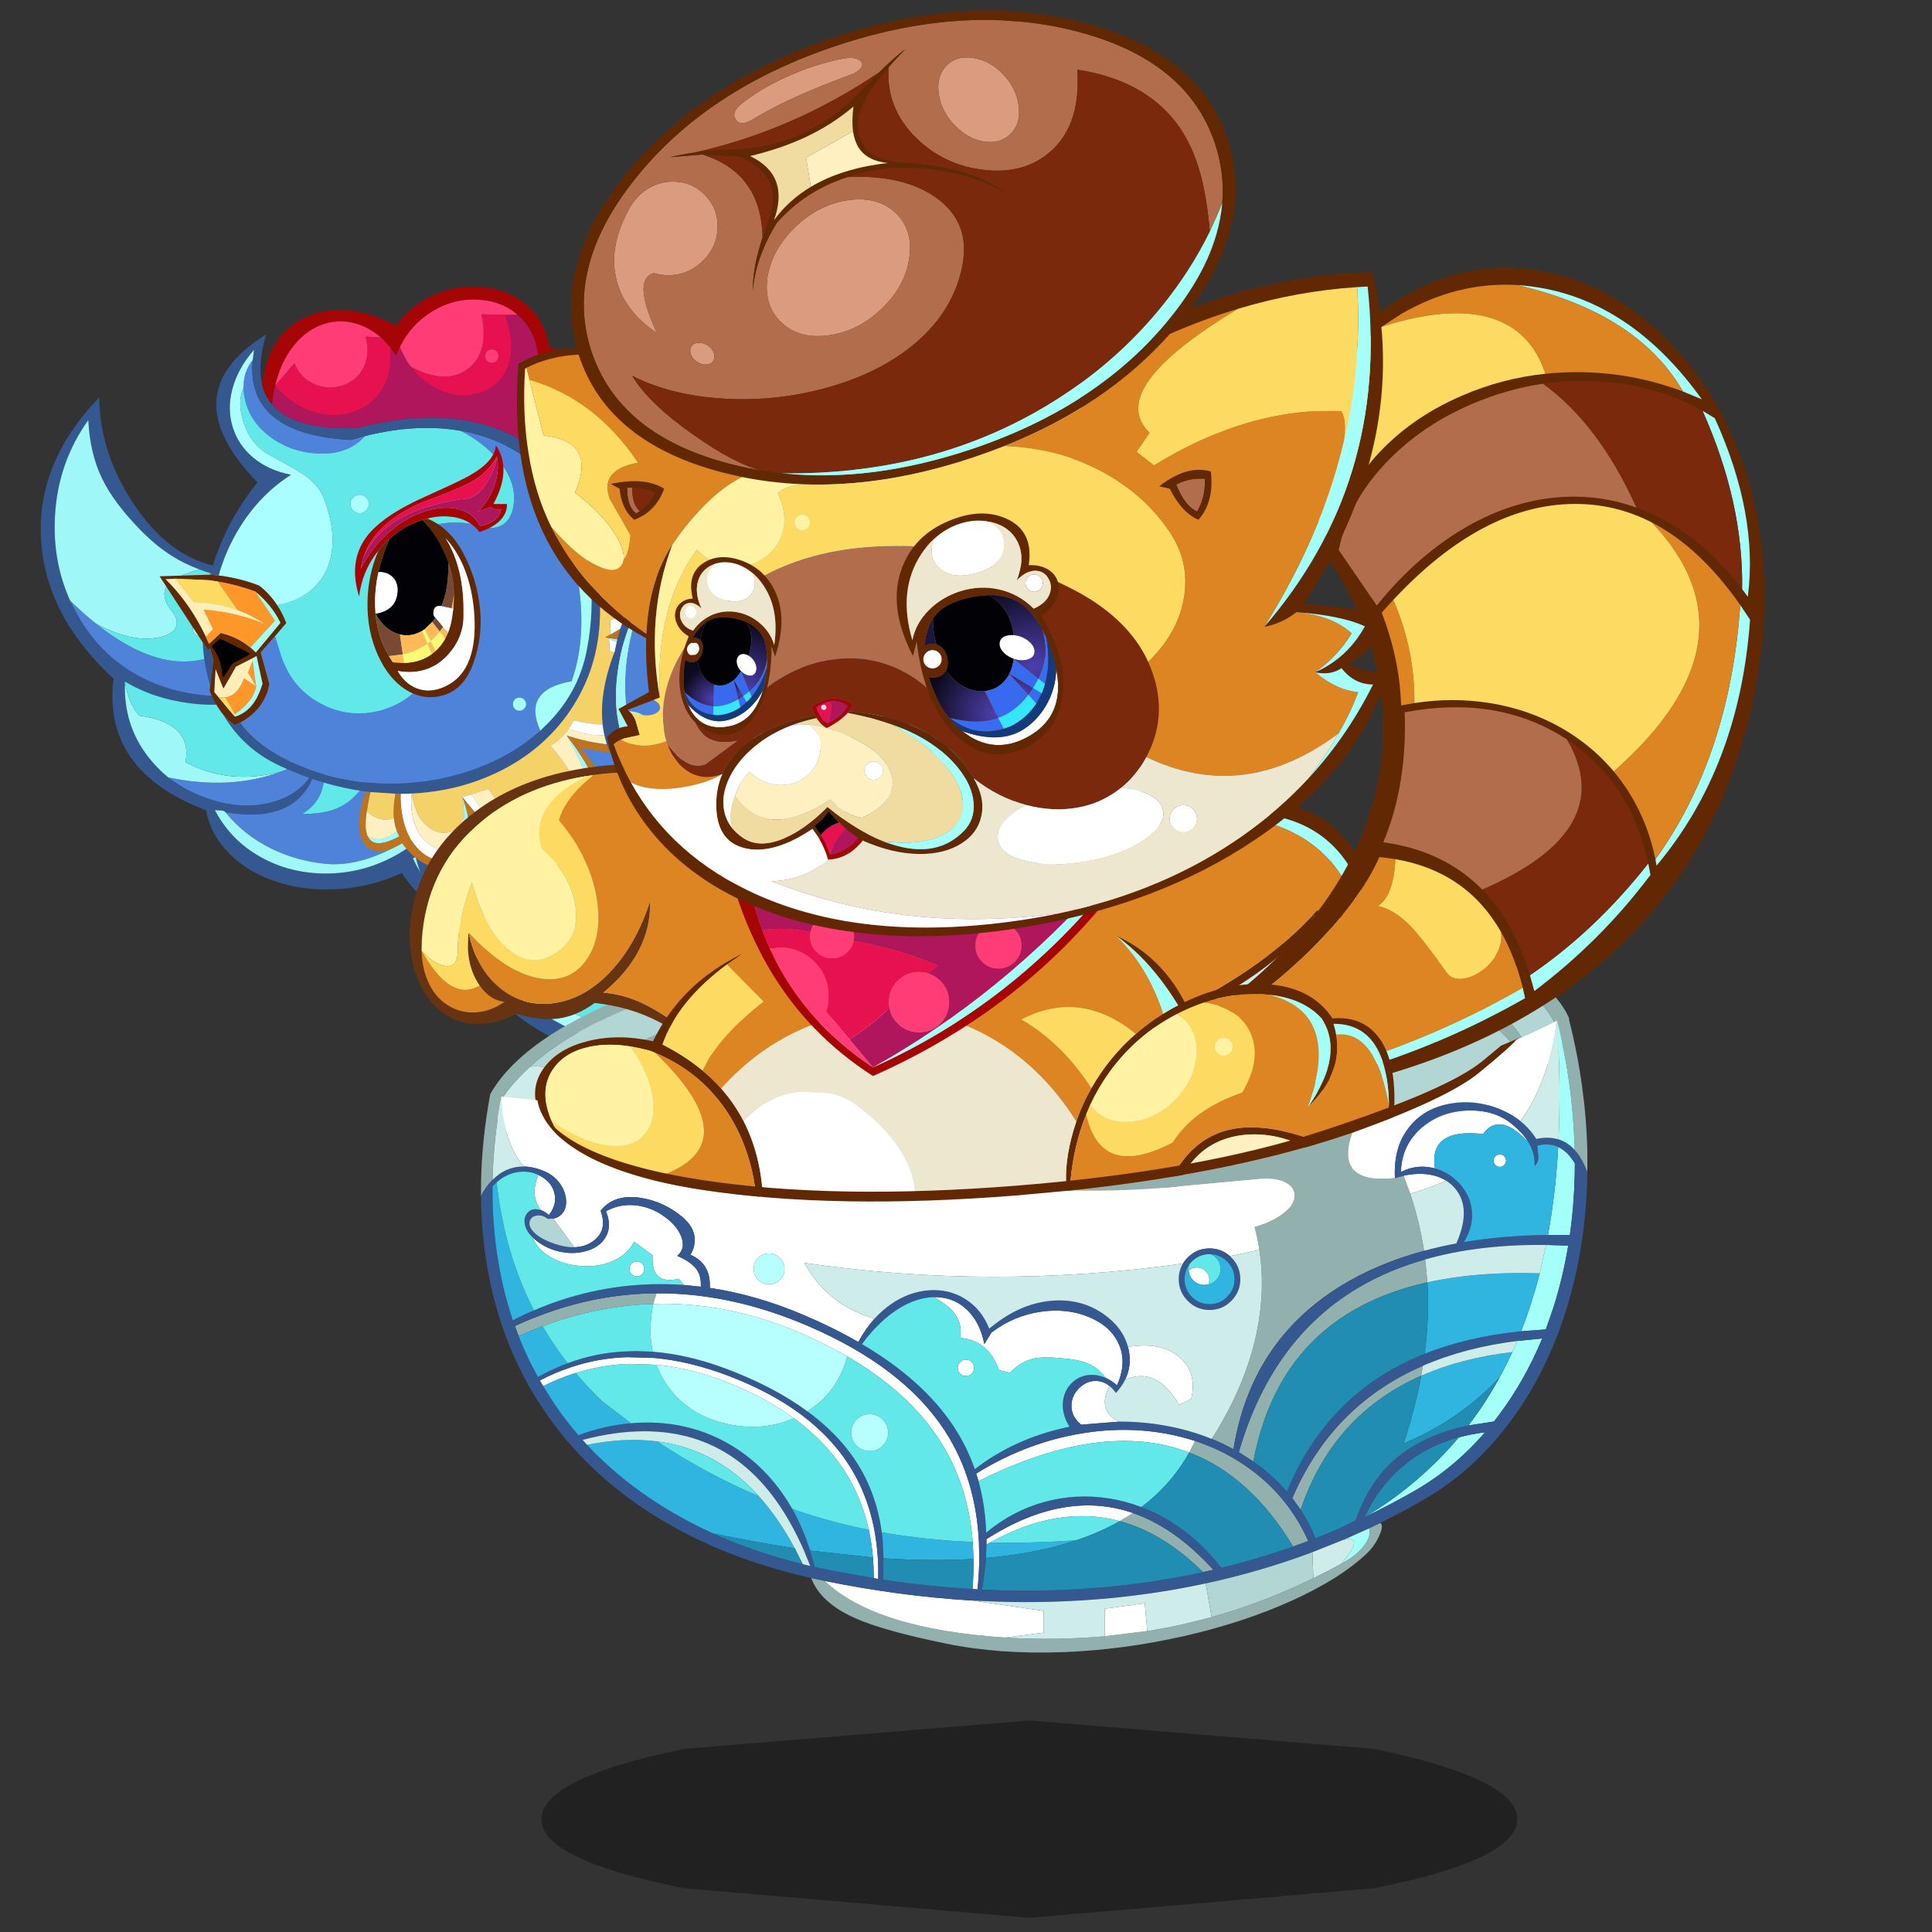 <svg xmlns:ffdec="https://www.free-decompiler.com/flash" xmlns:xlink="http://www.w3.org/1999/xlink" ffdec:objectType="frame" height="90" width="90" xmlns="http://www.w3.org/2000/svg"><rect width="100%" height="100%" fill="#333333" stroke="none"/><use ffdec:characterId="33" height="179.9" transform="translate(1.073 .499) scale(.499)" width="202.7" xlink:href="#a"/><defs><g id="a" transform="translate(-2.15 -1)"><use ffdec:characterId="1" height="8" transform="matrix(1.222 0 0 2.303 50.54 160.615)" width="74.55" xlink:href="#b"/><use ffdec:characterId="3" height="238" transform="translate(3.8 37.1) scale(.203)" width="220" xlink:href="#c"/><use ffdec:characterId="5" height="218.9" transform="translate(38.05 54.15) scale(.203)" width="341.35" xlink:href="#d"/><use ffdec:characterId="7" height="270.2" transform="translate(14.9 26.75) scale(.203)" width="242.05" xlink:href="#e"/><use ffdec:characterId="9" height="230.35" transform="translate(56.2 26.25) scale(.203)" width="226.35" xlink:href="#f"/><use ffdec:characterId="11" height="136.15" transform="translate(45.75 84.75) scale(.203)" width="496.2" xlink:href="#g"/><use ffdec:characterId="13" height="104.3" transform="translate(99.3 74.8) scale(.203)" width="143.5" xlink:href="#h"/><use ffdec:characterId="20" height="352.5" transform="rotate(-27.844 141.722 -144.023) scale(.226)" width="419.3" xlink:href="#i"/><use ffdec:characterId="22" height="138" transform="translate(38.25 71.3) scale(.203)" width="178.7" xlink:href="#j"/><use ffdec:characterId="24" height="189.75" transform="translate(49.95 80.65) scale(.203)" width="395.2" xlink:href="#k"/><use ffdec:characterId="30" height="425.6" transform="translate(48.25 1) scale(.203)" width="400.55" xlink:href="#l"/><use ffdec:characterId="32" height="291.25" transform="translate(44.9 95.15) scale(.203)" width="508.85" xlink:href="#m"/></g><g id="t" fill-rule="evenodd"><path d="M105.5 135.15q-31.5 6.15-55.7-4.7-21.7-9.85-33.4-31.35l-2.85-5.6q-8.15-18.05-7-38.85Q7.9 29.95 21.9 10.4q.7 15.3 6.35 26.95 5.4 11.15 17.6 23.6Q55.6 71 66.25 76.2q3.15 1.55 6.85 2.95 9.55 3.55 22.7 5.9l6 1.2q43.1 8.95 73.35 33.9l1.2 1.1q7.2 6.05 13 12.6 18.55 20.65 23 45.4 3.2 18-.15 31.9-2.95 12.6-10.2 18.05-7.25 5.45-15.45 1.3-8.8-4.4-15.4-18.55 2.55-1.05 4.5-2.95 5.15-4.75 7.1-14.75l-.75.1q-8.8 11.75-22.65 18.25-13.9 6.6-29.45 6.35-15.7-.3-28.6-7.5-13.9-7.7-21.2-21.65l2.7.15q1.6.05 2.2.85 35.75 5.95 42.25-22.55-5.4 13.5-20.5 17.8-14.2 3.95-30.35-1.75-10-3.5-17.75-9.55-5.15-4.2-9.3-9.55-11.5-14.9-10.6-34.55 13.2 7.95 30.3 10.05 20.7 2.6 36.45-5.55M43 49.35Q27.25 25.9 26.9 0-2.25 30.3.2 66.05q2.3 34.65 33.3 63.35-5.3 42.35 42.55 60.45 2.05 11.4 10.85 20.1 8.4 8.4 21.25 12.7 13.15 4.35 27.85 3.5 15.6-.85 30.1-7.4 9.1 13.85 20.95 17.8 11.1 3.75 20.15-2.3 9.3-6.25 11.9-20.05 2.95-15.35-3.75-35.4-5.6-38.5-40.7-64.85-34.7-26.1-92.5-36.05Q59.6 74.05 43 49.35" fill="#355890"/><path d="m13.55 93.5 2.85 5.6q11.7 21.5 33.4 31.35 24.2 10.85 55.7 4.7l-28.7-15.3q-22.95 6.95-51.45-15.9-5.75-4.6-11.8-10.45m45.1 81.25q7.75 6.05 17.75 9.55 16.15 5.7 30.35 1.75 15.1-4.3 20.5-17.8-6.5 28.5-42.25 22.55 8.55 10.65 21.5 16.9 11.6 5.55 24.65 6.8 13.2 1.25 28.75-6.25 9.1-4.4 22.1-13.9l1-1.4-.25 1.3q-1.95 10-7.1 14.75 3 10.65 8.15 15 5.45 4.65 12.55 1.45-2.45-20.2 12.35-19.4 6.35-42.55-19.35-72.2-5.8-6.55-13-12.6l-1.2-1.1Q144.9 95.2 101.8 86.25q42 23.45 53.4 49.05 11.8 26.2-11.55 48.85-4.2 4.05-10.3 5.85-5.4 1.6-13.1 1.55 7.85-4.65 9.65-13.2 1.55-7.25-1.45-15.8-8.6 6-18.1 9.55-23.1 8.65-51.7 2.65M193.45 210q.15 1.2-.5 2.15-.7.9-1.9 1.05-1.2.2-2.15-.5-.9-.65-1.05-1.85-.2-1.2.5-2.2.65-.85 1.85-1.05 1.2-.15 2.2.5.85.7 1.05 1.9" fill="#4f83da"/><path d="M38.75 130.65q-.9 19.65 10.6 34.55 4.15 5.35 9.3 9.55 28.6 6 51.7-2.65-23.5 6.35-43.75-4.35 3.35-18.1-21.3-21.4-5.1-5.85-6.55-15.7M85 190.8q-.6-.8-2.2-.85l-2.7-.15q7.3 13.95 21.2 21.65 12.9 7.2 28.6 7.5 15.55.25 29.45-6.35 13.85-6.5 22.65-18.25-13 9.5-22.1 13.9-15.55 7.5-28.75 6.25-13.05-1.25-24.65-6.8-12.95-6.25-21.5-16.9m90.65 18.2q-1.95 1.9-4.5 2.95 6.6 14.15 15.4 18.55 8.2 4.15 15.45-1.3t10.2-18.05q3.35-13.9.15-31.9-4.45-24.75-23-45.4 25.7 29.65 19.35 72.2-14.8-.8-12.35 19.4-7.1 3.2-12.55-1.45-5.15-4.35-8.15-15M73.1 79.15q-3.7-1.4-6.85-2.95Q55.6 71 45.85 60.95q-12.2-12.45-17.6-23.6Q22.6 25.7 21.9 10.4 7.9 29.95 6.55 54.65q-1.15 20.8 7 38.85 6.05 5.85 11.8 10.45 16.85 9.25 29.75 6.25 5.4-1.25 7-4.4 1.6-3.35-1.8-7.55-5.35-6.75-2.3-11.4 3.1-4.65 15.1-7.7m-1.8 30.05q1.15.9 2.55.7 1.45-.2 2.35-1.4.85-1.15.65-2.6-.2-1.4-1.35-2.3-1.2-.85-2.65-.65-1.4.2-2.25 1.35-.9 1.2-.7 2.6.2 1.45 1.4 2.3M193.45 210q-.2-1.2-1.05-1.9-1-.65-2.2-.5-1.2.2-1.85 1.05-.7 1-.5 2.2.15 1.2 1.05 1.85.95.7 2.15.5 1.2-.15 1.9-1.05.65-.95.5-2.15" fill="#9ff7f7"/><path d="M105.5 135.15q-15.75 8.15-36.45 5.55-17.1-2.1-30.3-10.05 1.45 9.85 6.55 15.7 24.65 3.3 21.3 21.4 20.25 10.7 43.75 4.35 9.5-3.55 18.1-9.55 3 8.55 1.45 15.8-1.8 8.55-9.65 13.2 7.7.05 13.1-1.55 6.1-1.8 10.3-5.85Q167 161.5 155.2 135.3q-11.4-25.6-53.4-49.05l-6-1.2q-13.15-2.35-22.7-5.9-12 3.05-15.1 7.7-3.05 4.65 2.3 11.4 3.4 4.2 1.8 7.55-1.6 3.15-7 4.4-12.9 3-29.75-6.25 28.5 22.85 51.45 15.9l28.7 15.3M71.3 109.2q-1.2-.85-1.4-2.3-.2-1.4.7-2.6.85-1.15 2.25-1.35 1.45-.2 2.65.65 1.15.9 1.35 2.3.2 1.45-.65 2.6-.9 1.2-2.35 1.4-1.4.2-2.55-.7" fill="#63e8ea"/></g><g id="u" fill-rule="evenodd"><path d="M278.45 132.55q26.35.4 43.45-12.35 8.9-6.65 13.1-15.75 4.2-9.05 2.95-18.9l-3.05 1.6q-17.85 9.15-38.35 12.65-16.05 2.75-33.75 2-16.5-.7-31.5-4.45l-1.1-.3q-14.2-3.65-23.25-9 29.65 9.35 62.5 9 8.45-1.85 15.85-6 8.25-4.6 16.15-12.5 14-14 17.65-27.1 3.8-13.55-3.15-27.4-6.65 11.05-15.6 20.55l-.25.25q-4.5 4.8-9.65 9.2-16.45 15-46.35 24.7-8.85 2.9-16.6 4.45l-6.6 1.05q-10.75 1.35-15.45-.7 33.6-4.45 54.1-16.8 5.95-3.55 10.8-7.8Q293.7 38.6 284.7 7.9l-.1-.25-.1.25q-3.65 6.9-9.75 14.75-3.7 4.85-8.35 10-7.8 8.7-18.15 18.45l-10.65 9.6-3.85 3.3-2.55 2.1-.2.15q-7.3 5.95-13.75 10.3-6.3 4.25-11.8 7l3.7-10.2q5.8-17.9-9.2 1.95l-6 8.25q-31.95 1.4-73.55-14.6-17.2-6.65-30.2-14.25-12.8-7.5-16.8-13.15h3.55q33 16.6 57.25 25.55 35.1 13 58.25 12.95 27.05-37.35 19.5-5.5Q252.75 49.65 284 0q9.45 12.85 8.1 27.3Q290.8 41 280 54.55q18.95-10.95 36-37.05 27.55 45.05-32 79.05 27.5-1.65 55-16.5 6.5 19.5-5.15 34.25-10.85 13.75-33.25 18.8-22.75 5.15-47.7-.95-27.35-6.7-48.45-25.1-12.75 51.8-39.45 81.25-24.35 26.9-55.3 30.15-29.85 3.1-56.75-16.3-27.75-20.1-43.55-58.1Q-.35 120.6 0 99.6q.3-19.45 9.05-32.85-8.8 56.15 13.2 93.35 19.85 33.55 64.7 51.75 16.6 3.15 31.3.1Q132.5 209 145 200.25q14.4-10.15 26.5-27.95 17.2-25.45 29.7-66.55-.5-3.35-2.5-7.35l-.65-1.1-4.1-7.75 15.6 15.3q8.5 7.85 16 12.75 18.5 12.1 43.9 14.45l9 .5" fill="#355890"/><path d="M145 200.25q-12.5 8.75-26.75 11.7-75.45-14.9-74.3-53.9 32.6-17.15 51 26 38.6 7.05 56.5-8.5 6.6 11.35-6.45 24.7m72.25-123.7q6.45-4.35 13.75-10.3l.2.25q0 1.05.75 1.75.7.75 1.75.75t1.8-.75q.7-.7.7-1.75t-.7-1.8q-.75-.7-1.75-.7l3.85-3.3q-.05.4.15.6.75.75 5.55-2.85 4.65-3.65 10.6-9.6 5.95-5.95 9.65-10.65 3.6-4.8 2.85-5.55 4.65-5.15 8.35-10 .35 11.3-5.95 21.4-6.15 9.85-18.85 18.95-8.05 5.8-16.6 9.1-7.05 2.8-16.1 4.45m10.25 6.65q7.75-1.55 16.6-4.45 29.9-9.7 46.35-24.7 5.15-4.4 9.65-9.2-1.75 6.85-7.95 14.15-6.2 7.35-15.35 13.4-21.05 13.85-44.6 13.85-4 0-5.35-1.15-1.25-1.05.65-1.9m3.8 14.15q15 3.75 31.5 4.45 17.7.75 33.75-2 4.55 4.8-2.4 9.75-7.45 5.35-22.95 6.25-16.6.95-30.15-3.7-14.05-4.8-25.35-15.85l14.45 1 1.15.1m-138.85 49.2q0-2.5 1.75-4.25t4.25-1.75q2.5 0 4.25 1.75t1.75 4.25q0 2.5-1.75 4.25t-4.25 1.75q-2.5 0-4.25-1.75t-1.75-4.25" fill="#63e8ea"/><path d="m334.9 87.15 3.05-1.6q1.25 9.85-2.95 18.9-4.2 9.1-13.1 15.75-17.1 12.75-43.45 12.35 51.35-6.3 56.45-45.4M198.05 97.3l.65 1.1q2 4 2.5 7.35-12.5 41.1-29.7 66.55 21.2-39.7 26.55-75m1.9-22q15-19.85 9.2-1.95-11.6 14.55-9.2 1.95m31.25-9.2 2.55-2.1q1 0 1.75.7.7.75.7 1.8t-.7 1.75q-.75.75-1.8.75t-1.75-.75q-.75-.7-.75-1.75v-.4m6.4-5.4 10.65-9.6q10.35-9.75 18.15-18.45.75.75-2.85 5.55-3.7 4.7-9.65 10.65t-10.6 9.6q-4.8 3.6-5.55 2.85-.2-.2-.15-.6m47.1-52.8q9 30.7-14.35 51.05-4.85 4.25-10.8 7.8 27.9-24 24.95-58.85h.2m31.25 16.15q6.95 13.85 3.15 27.4-3.65 13.1-17.65 27.1-7.9 7.9-16.15 12.5-7.4 4.15-15.85 6 22.7-11.95 36.1-34.15 12.6-20.9 10.4-38.85" fill="#9ff7f7"/><path d="M334.9 87.15q-5.1 39.1-56.45 45.4l-9-.5q-25.4-2.35-43.9-14.45-7.5-4.9-16-12.75l-15.6-15.3 4.1 7.75q-5.35 35.3-26.55 75-12.1 17.8-26.5 27.95 13.05-13.35 6.45-24.7-17.9 15.55-56.5 8.5-18.4-43.15-51-26-17.75-9.8-21.7 2.05-22-37.2-13.2-93.35 16.3-24.85 64.35-25.2 4 5.65 16.8 13.15 13 7.6 30.2 14.25 41.6 16 73.55 14.6l6-8.25q-2.4 12.6 9.2-1.95l-3.7 10.2q5.5-2.75 11.8-7 9.05-1.65 16.1-4.45 8.55-3.3 16.6-9.1 12.7-9.1 18.85-18.95 6.3-10.1 5.95-21.4 6.1-7.85 9.75-14.75 2.95 34.85-24.95 58.85-20.5 12.35-54.1 16.8 4.7 2.05 15.45.7l6.6-1.05q-1.9.85-.65 1.9 1.35 1.15 5.35 1.15 23.55 0 44.6-13.85 9.15-6.05 15.35-13.4 6.2-7.3 7.95-14.15l.25-.25q8.95-9.5 15.6-20.55 2.2 17.95-10.4 38.85-13.4 22.2-36.1 34.15-32.85.35-62.5-9 9.05 5.35 23.25 9l-.05.2-14.45-1q11.3 11.05 25.35 15.85 13.55 4.65 30.15 3.7 15.5-.9 22.95-6.25 6.95-4.95 2.4-9.75 20.5-3.5 38.35-12.65m-242.45 59.4q0 2.5 1.75 4.25t4.25 1.75q2.5 0 4.25-1.75t1.75-4.25q0-2.5-1.75-4.25t-4.25-1.75q-2.5 0-4.25 1.75t-1.75 4.25" fill="#4f83da"/><path d="M118.25 211.95q-14.7 3.05-31.3-.1-44.85-18.2-64.7-51.75 3.95-11.85 21.7-2.05-1.15 39 74.3 53.9" fill="#aafeff"/></g><g id="v"><path d="M94.45 68.75q-7.4 8.3-20.1 8.05-6.5-.1-11.95-1.8-6.2-1.9-11.7-6-9.4-7.05-11.55-17.65-.55-2.55-.55-4.9l.1-2.35q.5-5.7 4.1-10.3-3.05 34.1 45.15 36.75l6.5-1.8m-41.3 91.95 2.3 7.35q4.5 15.75 17.95 23.25 12.6 7.1 26.85 3.9 14.85-3.4 23.45-16.6 9.75-14.95 7.8-38.05-.85-9.9-2.35-15.25-2.3-8.1-7.65-14.25 14-5 30 0 5 .2 8.05-3 3.2-3.4 3.45-10 .35-8.95-6.8-17.8-6.6-8.05-17.65-13.9l1.25.2q21.8 4.25 36.55 19.05l.7.75q11.95 27.6 15.4 49.25 4.1 25.55-2.95 45.95-22.85 3.95-14.4 22.65h-.05q-14.55 13.1-35.6 19.5-21.95 6.65-44.9 4.25-24.05-2.5-43.1-14.4-8.4-5.25-14.35-13 11.25-6.1 13.4-17.75l-4-14.5 6.65-7.6m114.45 33.45q.9-.85.9-2.1t-.9-2.15q-.85-.85-2.1-.85t-2.15.85q-.85.9-.85 2.15t.85 2.1q.9.9 2.15.9t2.1-.9" fill="#4f83da" fill-rule="evenodd"/><path d="M38.6 46.45q0 2.35.55 4.9Q41.3 61.95 50.7 69q5.5 4.1 11.7 6 5.45 1.7 11.95 1.8 12.7.25 20.1-8.05 23.9-6 44.1-2.4 11.05 5.85 17.65 13.9 7.15 8.85 6.8 17.8-.25 6.6-3.45 10-3.05 3.2-8.05 3-16-5-30 0 5.35 6.15 7.65 14.25 1.5 5.35 2.35 15.25 1.95 23.1-7.8 38.05-8.6 13.2-23.45 16.6-14.25 3.2-26.85-3.9-13.45-7.5-17.95-23.25l-2.3-7.35 5.1-5.95q-1.75-4.6-4.3-8.4 9.15-1.35 15.55-6.6 7.75-6.4 9.55-17.05 1.9-11.35-3.55-25.4-2.25-5.85-8.85-10.55-3.05-2.15-15.95-9.2-8.8-4.8-12.1-15.1-3.05-9.3 0-16M95 103q1.25-1.25 1.25-3T95 97q-1.25-1.25-3-1.25T89 97q-1.25 1.25-1.25 3t1.25 3q1.25 1.25 3 1.25t3-1.25" fill="#63e8ea" fill-rule="evenodd"/><path d="m185.9 88.55 2.3 3.3q4.45 6.85 7.6 15.1 4.15 10.85 5.75 23.5l.3 2.65.1.9q.8 8.4.55 17.55-.65 24.05-13.5 43.2-12.4 18.4-33.5 28.6-18.25 8.8-39.5 9.8l-5.15.15-2.2-.05h-.15l-11.55-.75-2.1-.25q-19.95-2.65-39.7-11.9-16.6-7.75-25.8-23.3l-.1-.2q2.4 2.95 5.25 4.95l2.6-1.25q5.95 7.75 14.35 13 19.05 11.9 43.1 14.4 22.95 2.4 44.9-4.25 21.05-6.4 35.6-19.5h.05l1.5-1.45q16-15.2 19.9-35.7 3.5-18.2 1.4-34.8-.7-5.6-2.05-11-5.15-20.85-18.8-34.9l-.7-.75Q161.6 70.8 139.8 66.55l-1.25-.2q-20.2-3.6-44.1 2.4l-6.5 1.8Q39.75 67.9 42.8 33.8l.65-4.75q-7.5 8.6-10 18.15-2.4 9.05.15 17.35 2.5 8.25 9.3 14 7.1 6 17.55 8-16 10.2-25.8 28-4.85 8.8-7.5 18.35l-3.85-.4 2.05-6.85Q32 106.1 45 90.05 5.2 49.2 49 22q-4.1 13.75-1.8 23.15 1.25 5.25 4.5 9.1 10.1 12 39.3 10.8 25.9-6.85 47.4-3.85 20.7 2.95 35.5 14.8 6.8 5.45 12 12.55M19.8 163.6l2.45 3.7.95-1 1.55 6-1.45 11.2q-2.95-9.25-3.5-19.9" fill="#355890" fill-rule="evenodd"/><path d="M42.8 33.8q-3.6 4.6-4.1 10.3l-.1 2.35q-3.05 6.7 0 16 3.3 10.3 12.1 15.1 12.9 7.05 15.95 9.2 6.6 4.7 8.85 10.55 5.45 14.05 3.55 25.4-1.8 10.65-9.55 17.05-6.4 5.25-15.55 6.6-3.4-5.15-8.2-8.85-8.85-3.35-18.6-4.6 2.65-9.55 7.5-18.35 9.8-17.8 25.8-28-10.45-2-17.55-8-6.8-5.75-9.3-14-2.55-8.3-.15-17.35 2.5-9.55 10-18.15l-.65 4.75M95 103q-1.25 1.25-3 1.25T89 103q-1.25-1.25-1.25-3T89 97q1.25-1.25 3-1.25T95 97q1.25 1.25 1.25 3T95 103" fill="#aafeff" fill-rule="evenodd"/><path d="M44.1 140.3q3.6 2.95 6.4 6.4 3.05 3.7 5.1 7.95l-3.25 3.95-8.1 9.7-2.45-2.25 11.3-12.4-9-13.35m-1.45 30.65 1.95-1.05 2.75 12.75q-3.6 12.25-12.3 15.05l-.45.1-.6-.7.45-.3.05-.05q8.3-5.5 9.9-12.8L42.8 172l-.15-1.05m134.4-84.6q13.65 14.05 18.8 34.9 1.35 5.4 2.05 11 2.1 16.6-1.4 34.8-3.9 20.5-19.9 35.7l-1.5 1.45q-8.45-18.7 14.4-22.65 7.05-20.4 2.95-45.95-3.45-21.65-15.4-49.25m-9.45 107.8q-.85.9-2.1.9t-2.15-.9q-.85-.85-.85-2.1t.85-2.15q.9-.85 2.15-.85t2.1.85q.9.9.9 2.15t-.9 2.1" fill="#a5fff9" fill-rule="evenodd"/><path d="m207.3 160.1-2.3 1.2 1.65.65.35 5.6q17.3 5.25 15.25 21-3.95 17.85-31.7 10.95l-2.45 4q-3.5 4.85-8.35 7.65 10.05 11.5 13.4 21.4 4.2 12.45-3.15 20.3-7.6 8.15-16.75 3.05-9.2-5.1-22-24.85l-7.85 2.5-4.15 1.25q.7 4.95.75 9.05-1.65 4.65-5.2 6.45-3.35 1.7-7.25.4-4-1.3-7.05-5.2-2.95-3.75-4.5-12.3v-.05q21.25-1 39.5-9.8 21.1-10.2 33.5-28.6 12.85-19.15 13.5-43.2.25-9.15-.55-17.55 10.4-.8 15.65 1 8.4 10.2-10.3 18.5v6.6m-98.8 73.15q-.55 2.6-.75 5.55-.2 3.3 0 5.65-6.25 2.4-12.45-3.05.7-5.1 1.65-8.9l11.55.75" fill="#f5d268" fill-rule="evenodd"/><path d="M218.85 151.85q-4.65 4.55-11.55 8.25v-6.6q18.7-8.3 10.3-18.5 10.3 3.5 1.25 16.85m-40.05 114q-16.95-2.7-39.55-31.05l4.15-1.25q3.35 5.45 7.75 10.8 6.35 7.75 12.6 12.25 3.3 2.35 7.85 4.5 6.5 3 11.9 3.5l-4.7 1.25m-50.2-1.95q-6.55-.9-11.55-7.4-3.15-4.1-4.8-10.35-1.6-6.15-1.4-12.85l5.15-.15v.05q-.75 6.05.6 11.6 1.45 5.8 4.75 9.35 6.7 7.1 15.25 4.05-2.85 4.2-8 5.7m59.5-60.4 2.45-4q27.75 6.9 31.7-10.95 2.05-15.75-15.25-21l-.35-5.6q16.7 6.35 23.3 15.4 1.75 7.4 1.7 10.95-.05 6.2-3.9 10.55-2.55 2.8-5.15 4.15-4.6 2.45-13.25 3.55L199 206.2q-4.45-.75-10.9-2.7" fill="#fff" fill-rule="evenodd"/><path d="m201.95 134-.1-.9q9.95-3.75 16.5-2.75 6.75 1.05 7.65 6.45.9 5.35-4.35 11.9l-2.8 3.15q9.05-13.35-1.25-16.85-5.25-1.8-15.65-1m3.05 27.3q18.05 2.5 26.5 10.45 8.65 8.15 6.25 21.3-1.55 8.45-8.1 12.9 9.1-16.65.3-28.6-6.6-9.05-23.3-15.4l-1.65-.65m-17.85 45.1q28.15 36.45 8.85 54.45-7.7 6.5-17.2 5l4.7-1.25q30.85-10.25 3.65-58.2m-47.9 28.4q5.15 13.8 1.65 22.05-3.05 7.3-10.6 7.15l-1.7-.1q5.15-1.5 8-5.7 3.4-5.15 3.4-14.35-.05-4.1-.75-9.05m-30.2 15.55 1.2 2.5q-11.7 6.35-14.55-.1 6.7 3.75 13.35-2.4" fill="#a1faf8" fill-rule="evenodd"/><path d="m201.85 133.1-.3-2.65q8.8-4.2 15.4-4.05 8.35.2 11.3 7.35 3.1 7.45-1.4 15.1-4.35 7.3-12.85 10.45 13.75 3.1 21.5 11.65 8.85 9.7 5.75 22.85-3.4 14.1-17.05 18.6-12.35 4.05-30.45-.35Q207 228.1 207 242.9q-.05 14.85-13.5 23.45-20.3 13-48.25-17.75 1.2 7.25-1.9 12.4-2.85 4.85-8.4 6.25-5.65 1.5-11.7-1.2-6.65-2.9-11.75-10-6.1 3.75-10.7 3.65-4.4-.15-6.75-3.65-5.05-7.55.8-23.8l2.1.25q-.95 3.8-1.65 8.9-1.2 7.7.4 11.35 2.85 6.45 14.55.1l-1.2-2.5q-1.05-2.7-1.3-5.9-.2-2.35 0-5.65.2-2.95.75-5.55h.15l2.2.05q-.2 6.7 1.4 12.85 1.65 6.25 4.8 10.35 5 6.5 11.55 7.4l1.7.1q7.55.15 10.6-7.15 3.5-8.25-1.65-22.05 22.6 28.35 39.55 31.05 9.5 1.5 17.2-5 19.3-18-8.85-54.45 20.9 6.7 34.7 3 4.5-1.25 7.8-3.45 6.55-4.45 8.1-12.9 2.4-13.15-6.25-21.3-8.45-7.95-26.5-10.45l2.3-1.2q6.9-3.7 11.55-8.25l2.8-3.15q5.25-6.55 4.35-11.9-.9-5.4-7.65-6.45-6.55-1-16.5 2.75" fill="#be731e" fill-rule="evenodd"/><path d="M229.65 205.95q-3.3 2.2-7.8 3.45-13.8 3.7-34.7-3 27.2 47.95-3.65 58.2-5.4-.5-11.9-3.5-4.55-2.15-7.85-4.5-6.25-4.5-12.6-12.25-4.4-5.35-7.75-10.8l7.85-2.5q12.8 19.75 22 24.85 9.15 5.1 16.75-3.05 7.35-7.85 3.15-20.3-3.35-9.9-13.4-21.4 4.85-2.8 8.35-7.65 6.45 1.95 10.9 2.7l10.35.35q8.65-1.1 13.25-3.55 2.6-1.35 5.15-4.15 3.85-4.35 3.9-10.55.05-3.55-1.7-10.95 8.8 11.95-.3 28.6m-121.9 38.5q.25 3.2 1.3 5.9-6.65 6.15-13.35 2.4-1.6-3.65-.4-11.35 6.2 5.45 12.45 3.05M116 233.2q1.55 8.55 4.5 12.3 3.05 3.9 7.05 5.2 3.9 1.3 7.25-.4 3.55-1.8 5.2-6.45 0 9.2-3.4 14.35-8.55 3.05-15.25-4.05-3.3-3.55-4.75-9.35-1.35-5.55-.6-11.6" fill="#fff0c1" fill-rule="evenodd"/><path d="M106.05 28q-2.05-2.6-4.35-4.6-4.05-3.55-8.8-5.45-8.9-3.6-17.8-.55-9.1 3.15-15.25 12.3-4.6 6.8-6.7 15.8v.05q-1 4.1-1.45 8.7-3.25-3.85-4.5-9.1 2.65-23.7 21-31.5 8.55-3.65 18.9-2.6Q97.8 12.1 108.75 18q7-9.8 18.4-14.55Q137.9-1 149.25.3q11.55 1.35 19.5 8.2 8.6 7.45 10.5 19.5 12.55 3.25 20.85 10.85 8 7.35 9.85 16.75 1.95 9.7-3.25 18.95-5.6 9.95-18.5 17.3l-2.3-3.3 6.4-4.85q5.8-5.05 8.95-10.65 4.45-8 2.75-15.5-.4-1.85-1.15-3.55-2.4-5.25-8.05-9.25-5.9-4.2-14.55-6.3l-6-1.2q.35-13.95-7.8-22.5L164.6 13q-7-6.15-17.4-6.9-11.7-.9-22.05 5.5-9.55 5.9-14.65 16.2-.95 1.9-1.75 3.95l-2.7-3.75" fill="#a50505" fill-rule="evenodd"/><path d="m106.05 28 2.7 3.75q.8-2.05 1.75-3.95 2.05 5 4.95 8.95 4.55 6.25 11.1 9.8 9.75 5.3 19.5 2.7 9.9-2.6 13.8-11.75 4.4-10.2-1.1-24.5h5.85l1.85 1.75q8.15 8.55 7.8 22.5l6 1.2q-5.4 7.5-5.9 15-1 15.1 17.95 30.25l-6.4 4.85q-5.2-7.1-12-12.55-14.8-11.85-35.5-14.8-21.5-3-47.4 3.85-29.2 1.2-39.3-10.8.45-4.6 1.45-8.7 7.05 8.55 16.9 11.9 9.25 3.1 18 .6 8.9-2.6 13.8-10.05 5.35-8.15 4.2-20" fill="#b0165c" fill-rule="evenodd"/><path d="M101.7 23.4q2.3 2 4.35 4.6 1.15 11.85-4.2 20-4.9 7.45-13.8 10.05-8.75 2.5-18-.6-9.85-3.35-16.9-11.9v-.05L62 35.25q2.7 6.8 9.15 9.6 6 2.6 12.4.8 6.55-1.9 9.75-7.5 3.65-6.3 1.45-15.15l6.95.4M202.85 54q.75 1.7 1.15 3.55 1.7 7.5-2.75 15.5-3.15 5.6-8.95 10.65-18.95-15.15-17.95-30.25 15.95 25.05 28.5.55m-44.1-41q5.5 14.3 1.1 24.5-3.9 9.15-13.8 11.75-9.75 2.6-19.5-2.7-6.55-3.55-11.1-9.8 16.05 8.75 26.25 1.15 10.05-7.6 6.3-25.15l10.75.25m-6 15.9q-1.3 0-2.2.9-.9.9-.9 2.2 0 1.3.9 2.2.9.9 2.2.9 1.3 0 2.2-.9.9-.9.9-2.2 0-1.3-.9-2.2-.9-.9-2.2-.9" fill="#e71150" fill-rule="evenodd"/><path d="M110.5 27.8q5.1-10.3 14.65-16.2 10.35-6.4 22.05-5.5 10.4.75 17.4 6.9h-5.85L148 12.75q3.75 17.55-6.3 25.15-10.2 7.6-26.25-1.15-2.9-3.95-4.95-8.95m69.75 10.65q8.65 2.1 14.55 6.3 5.65 4 8.05 9.25-12.55 24.5-28.5-.55.5-7.5 5.9-15M53.15 45.5q2.1-9 6.7-15.8Q66 20.55 75.1 17.4q8.9-3.05 17.8.55 4.75 1.9 8.8 5.45l-6.95-.4q2.2 8.85-1.45 15.15-3.2 5.6-9.75 7.5-6.4 1.8-12.4-.8-6.45-2.8-9.15-9.6L53.15 45.5m99.6-16.6q1.3 0 2.2.9.9.9.9 2.2 0 1.3-.9 2.2-.9.9-2.2.9-1.3 0-2.2-.9-.9-.9-.9-2.2 0-1.3.9-2.2.9-.9 2.2-.9" fill="#ff3c76" fill-rule="evenodd"/><path d="m21.25 161.05-1.55-3.15q-6.9-13.4-17-23.35l4.45-.2 8.45 10.7 5.05.35 3.8.5q5.9.9 11.3 2.85l.8.3q6.3 2.35 11.8 6.1-9.4-3.85-19.2-5.5l-5-.7-3.9-.4h-.05l.05.1 4.35 8.9-3.35 3.5M27 188.8l-1.9-2.25.6-10.75 3.65 9 5.75-10 7.55-3.85.15 1.05-2.2 5.55 3.8 6.4-5.55-3.75q-2.95 7.95-8.45 8.75h-.2l-3.2-.15" fill="#ffeeb7" fill-rule="evenodd"/><path d="M53.95 146.35q2.55 3.8 4.3 8.4l-5.1 5.95-6.65 7.6 4 14.5q-2.15 11.65-13.4 17.75l-2.6 1.25q-2.85-2-5.25-4.95Q25.6 192.4 23 185.8l.3-2.3 1.45-11.2-1.55-6-.95 1-2.45-3.7L0 133.25l23.3-.75 3.85.4q9.75 1.25 18.6 4.6 4.8 3.7 8.2 8.85m-46.8-12-4.45.2q10.1 9.95 17 23.35l1.55 3.15 1.45 3.25 5.4-5q7.85 1.85 13.7 6.75l2.45 2.25 8.1-9.7 3.25-3.95q-2.05-4.25-5.1-7.95-2.8-3.45-6.4-6.4-8.55-3.15-17.45-4.65l-.25-.05-3.75-.55-15.5-.7m20.8 28.2-3.5 2.85q4.25 5.05 4.9 13.5l3.75-5.85 7.75-4.15-12.9-6.35M34 197.1l.6.7.45-.1q8.7-2.8 12.3-15.05L44.6 169.9l-1.95 1.05-7.55 3.85-5.75 10-3.65-9-.6 10.75 1.9 2.25 7 8.3" fill="#612803" fill-rule="evenodd"/><path d="m21.25 161.05 3.35-3.5-4.35-8.9-.05-.1h.05l3.9.4 5 .7q9.8 1.65 19.2 5.5-5.5-3.75-11.8-6.1l-.8-.3-2.8-4-6.3-9.1q8.9 1.5 17.45 4.65l9 13.35-11.3 12.4q-5.85-4.9-13.7-6.75l-5.4 5-1.45-3.25M42.8 172l1.6 11.95q-1.6 7.3-9.9 12.8l-4.1-7.8q5.5-.8 8.45-8.75l5.55 3.75-3.8-6.4 2.2-5.55" fill="#fe972a" fill-rule="evenodd"/><path d="m27.95 162.55 12.9 6.35-7.75 4.15-3.75 5.85q-.65-8.45-4.9-13.5l3.5-2.85" fill="#010103" fill-rule="evenodd"/><path d="M35.75 148.75q-5.4-1.95-11.3-2.85l-3.8-.5-5.05-.35-8.45-10.7 15.5.7 3.75.55.25.05 6.3 9.1 2.8 4M34 197.1l-7-8.3 3.2.15h.2l4.1 7.8-.05.05-.45.3" fill="#fdda61" fill-rule="evenodd"/><path d="m27.95 162.55 12.9 6.35-7.75 4.15-3.75 5.85q-.65-8.45-4.9-13.5l3.5-2.85z" fill="none" stroke="#000" stroke-linecap="round" stroke-linejoin="round"/><path d="m100.55 121.55-.35.4q-7.1 9.15-8.45 20.55-5.05-16 3.4-27.4 6.25-8.4 22.1-16.2 3.2-1.55 13.15-6.05 7.85-3.55 11.9-5.8 11.85-6.6 12.35-14.05 7.5 11.2-1.15 27h6.25q.1 4.35-3.3 7.7-3.25 3.2-9.35 5.2-4.7-6.25-13.55-7.1-5.1-.5-10.45.9l-2.2.65q-2.4.75-4.85 1.9-5.8 2.7-10.4 6.9-2.8 2.45-5.1 5.4m-6.75 2.85q-.9 2.55-1.3 5.35 5.45-10.4 13.9-17.55 7.7-6.45 16.4-9.05 8.3-2.45 14.95-.65 6.8 1.85 9.6 7.65 8.8-1.75 9.75-7.85-2.4.75-4.85-.9l-5.9 2.15q5.45-5.3 7.75-12.35 2.2-6.7 1.05-13.2-3.8 7.55-12.9 12.45-4.65 2.5-22.4 9.2-21 9.3-26.05 24.75" fill="#a50505" fill-rule="evenodd"/><path d="M123.1 106.7q10.25 4.15 16.45 15.75 6.4 11.95 7.8 25.7 1.3 12.85-3.05 25-4.15 11.7-13.3 14.65-9.2 2.95-17.7-2.35-8.05-5.1-12.9-15.9-5-11.1-4.8-24.3.15-12.35 4.95-23.7 2.3-2.95 5.1-5.4-3.35 7.75-5 15.15-1.8 8.2-1.55 15.9l.2 3.25q.95 10.7 6.15 19.5l1.8 2.85 5.15.3q7.45-.2 12.75-4.05l.85-.7.9-.75q2.65-2.4 4.45-5.65l1.25-2.65q1.25-3.05 1.85-6.75l.65-4.5.3-6.25q-.05-6.35-1.65-11.85l-.95-3q-3.95-11.35-11.9-19.6l2.2-.65m-13.6 70.1q3.3 5.7 8.5 7.85 6.25 2.6 13.5-.85 13.95-6.6 13.35-29.75-.35-12.3-3.95-22.35-3.5-9.65-9.4-15.95 8.6 13.75 8.25 34.8.3 10.75-7.4 19.05-8.95 9.6-22.85 7.2" fill="#612803" fill-rule="evenodd"/><path d="M105.65 116.15q4.6-4.2 10.4-6.9 2.45-1.15 4.85-1.9 7.95 8.25 11.9 19.6.2 11.75-3.15 20-3.1-.45-3.6 2.05-.5 2.25.8 3.3l-1.45 1.95-3.5 3.35-1.15.75-.8.4q-4.7 2.45-9.45 1.25l-1.75-.55q-5.85-2.25-9.45-9 9.25-1.55 10.05-9.65.45-4.5-2.15-7.1-2.45-2.5-6.55-2.4 1.65-7.4 5-15.15" fill="#020206" fill-rule="evenodd"/><path d="M155.15 78q1.15 6.5-1.05 13.2-2.3 7.05-7.75 12.35l5.9-2.15q2.45 1.65 4.85.9-.95 6.1-9.75 7.85-2.8-5.8-9.6-7.65-6.65-1.8-14.95.65-8.7 2.6-16.4 9.05-8.45 7.15-13.9 17.55.4-2.8 1.3-5.35 10.2-22.6 48.8-27.1 4.65-1.65 8.4-7.95 3.35-5.65 4.15-11.35" fill="#b0165c" fill-rule="evenodd"/><path d="M155.15 78q-.8 5.7-4.15 11.35-3.75 6.3-8.4 7.95-38.6 4.5-48.8 27.1 5.05-15.45 26.05-24.75 17.75-6.7 22.4-9.2 9.1-4.9 12.9-12.45" fill="#e71150" fill-rule="evenodd"/><path d="m129.65 146.95 4.65.95.8.15-.65 4.5q-.6 3.7-1.85 6.75l-2.25-2.75-3.5-4.25q-1.3-1.05-.8-3.3.5-2.5 3.6-2.05m-29-15.65q4.1-.1 6.55 2.4 2.6 2.6 2.15 7.1-.8 8.1-10.05 9.65l-.2-3.25q-.25-7.7 1.55-15.9m8.85 45.5q13.9 2.4 22.85-7.2 7.7-8.3 7.4-19.05.35-21.05-8.25-34.8 5.9 6.3 9.4 15.95 3.6 10.05 3.95 22.35.6 23.15-13.35 29.75-7.25 3.45-13.5.85-5.2-2.15-8.5-7.85" fill="#fff" fill-rule="evenodd"/><path d="m134.3 147.9-4.65-.95q3.35-8.25 3.15-20l.95 3q1.6 5.5 1.65 11.85l-1.1 6.1m-7.45 4.4 3.5 4.25-1.5 2.15-3.45-4.45 1.45-1.95m-27.55-1.85q3.6 6.75 9.45 9l1.75.55 1.35 9.15-6.4.8q-5.2-8.8-6.15-19.5" fill="#784a34" fill-rule="evenodd"/><path d="m130.35 156.55 2.25 2.75-1.25 2.65-2.5-3.25 1.5-2.15m4.75-8.5-.8-.15 1.1-6.1-.3 6.25M110.5 160q4.75 1.2 9.45-1.25l.8-.4 2.4 5.85 1.5-1.15 2.25 4.55-.9.75-.85.7-2-4.85q-4.9 3.6-11.3 4.95L110.5 160m11.4-2.4 3.5-3.35 3.45 4.45q-1.95 2.45-4.2 4.35l-2.75-5.45m-10.05 11.55.55 3.95-5.15-.3-1.8-2.85 6.4-.8" fill="#ffb957" fill-rule="evenodd"/><path d="m120.75 158.35 1.15-.75 2.75 5.45q2.25-1.9 4.2-4.35l2.5 3.25q-1.8 3.25-4.45 5.65l-2.25-4.55-1.5 1.15-2.4-5.85m-8.35 14.75-.55-3.95q6.4-1.35 11.3-4.95l2 4.85q-5.3 3.85-12.75 4.05" fill="#fff871" fill-rule="evenodd"/></g><g id="w" fill-rule="evenodd"><path d="M117.5 131.5q31.2 7.6 55.9-2.25 22.15-8.8 34.75-29.75l3.1-5.45q8.9-17.7 8.75-38.55-.25-24.7-13.35-44.9-1.45 15.25-7.55 26.6-5.9 10.95-18.65 22.9-10.2 9.55-21.1 14.25-3.2 1.45-6.9 2.7-9.7 3.1-22.95 4.85l-6.15.95q-43.45 6.95-74.7 30.6l-1.3 1.05q-7.5 5.7-13.55 11.95-19.45 19.8-25 44.35-4 17.85-1.3 31.9 2.35 12.75 9.45 18.55 7 5.65 15.35 1.9 8.95-3.95 16.15-17.85-2.45-1.1-4.35-3.15-4.9-4.95-6.4-15.05l.75.15q8.25 12.15 21.8 19.3 13.6 7.2 29.2 7.6 15.65.4 28.9-6.25 14.15-7.05 22.1-20.65l-2.7.05q-1.6-.05-2.25.7-35.95 4.4-41.2-24.35 4.8 13.75 19.7 18.65 14 4.6 30.4-.35 10.15-3.05 18.2-8.8 5.3-3.95 9.7-9.05 12.15-14.4 12.15-34.1-13.6 7.35-30.8 8.7-20.75 1.65-36.15-7.2m66.3-82.95Q200.6 25.8 202.05 0q27.75 31.55 23.8 67.15Q222 101.7 189.75 129q3.35 42.5-45.3 58.5-2.5 11.3-11.65 19.65-8.8 7.95-21.85 11.65-13.3 3.75-27.95 2.25-15.5-1.5-29.75-8.7-9.7 13.45-21.7 16.9-11.3 3.25-20.1-3.2-8.95-6.7-10.95-20.6-2.25-15.45 5.35-35.2 7.3-38.3 43.55-63 35.85-24.5 94.05-31.85 22.65-2.9 40.35-26.85" fill="#355890"/><path d="m211.25 94.05-3.1 5.45q-12.6 20.95-34.75 29.75-24.7 9.85-55.9 2.25l29.35-13.95q22.65 7.9 52.15-13.6 5.95-4.35 12.25-9.9m-48.65 79.1q-8.05 5.75-18.2 8.8-16.4 4.95-30.4.35-14.9-4.9-19.7-18.65 5.25 28.75 41.2 24.35-9 10.25-22.25 15.95-11.8 5.05-24.85 5.7-13.3.7-28.5-7.55-8.9-4.75-21.45-14.85l-.9-1.45.15 1.3q1.5 10.1 6.4 15.05-3.4 10.55-8.8 14.65-5.6 4.35-12.55.9 3.3-20.05-11.5-19.95Q6.8 155 33.8 126.45q6.05-6.25 13.55-11.95l1.3-1.05q31.25-23.65 74.7-30.6-42.95 21.55-55.5 46.55-12.95 25.75 9.35 49.35 4 4.3 10.05 6.35 5.35 1.85 13 2.15-7.65-5-9.05-13.65-1.2-7.3 2.15-15.7 8.35 6.35 17.65 10.3 22.75 9.7 51.6 4.95M26.3 202.4q-.25 1.2.4 2.1.7 1 1.85 1.25 1.2.2 2.15-.5.95-.6 1.2-1.8.2-1.2-.45-2.15t-1.85-1.15q-1.15-.25-2.15.4-.95.65-1.15 1.85" fill="#4f83da"/><path d="M184.45 130q0 19.7-12.15 34.1-4.4 5.1-9.7 9.05-28.85 4.75-51.6-4.95 23.3 7.45 43.95-2.35-2.6-18.25 22.2-20.45 5.4-5.65 7.3-15.4m-48.95 58q.65-.75 2.25-.7l2.7-.05q-7.95 13.6-22.1 20.65-13.25 6.65-28.9 6.25-15.6-.4-29.2-7.6-13.55-7.15-21.8-19.3Q51 197.35 59.9 202.1q15.2 8.25 28.5 7.55 13.05-.65 24.85-5.7 13.25-5.7 22.25-15.95m-91.4 14.15q1.9 2.05 4.35 3.15-7.2 13.9-16.15 17.85-8.35 3.75-15.35-1.9-7.1-5.8-9.45-18.55-2.7-14.05 1.3-31.9 5.55-24.55 25-44.35-27 28.55-22.55 71.3 14.8-.1 11.5 19.95 6.95 3.45 12.55-.9 5.4-4.1 8.8-14.65m108.35-125.1q3.7-1.25 6.9-2.7 10.9-4.7 21.1-14.25 12.75-11.95 18.65-22.9 6.1-11.35 7.55-26.6 13.1 20.2 13.35 44.9.15 20.85-8.75 38.55-6.3 5.55-12.25 9.9-17.3 8.45-30 4.9-5.35-1.45-6.8-4.7-1.45-3.45 2.1-7.55 5.7-6.45 2.8-11.15-2.9-4.85-14.65-8.4m-2.2 30.6q-1.4-.25-2.25-1.45-.8-1.2-.5-2.6.25-1.45 1.4-2.25 1.25-.8 2.65-.55 1.45.3 2.25 1.45.8 1.2.55 2.65-.3 1.4-1.45 2.2-1.2.85-2.65.55M26.3 202.4q.2-1.2 1.15-1.85 1-.65 2.15-.4 1.2.2 1.85 1.15.65.95.45 2.15-.25 1.2-1.2 1.8-.95.7-2.15.5-1.15-.25-1.85-1.25-.65-.9-.4-2.1" fill="#9ff7f7"/><path d="M117.5 131.5q15.4 8.85 36.15 7.2 17.2-1.35 30.8-8.7-1.9 9.75-7.3 15.4-24.8 2.2-22.2 20.45-20.65 9.8-43.95 2.35-9.3-3.95-17.65-10.3-3.35 8.4-2.15 15.7 1.4 8.65 9.05 13.65-7.65-.3-13-2.15-6.05-2.05-10.05-6.35-22.3-23.6-9.35-49.35 12.55-25 55.5-46.55l6.15-.95q13.25-1.75 22.95-4.85 11.75 3.55 14.65 8.4 2.9 4.7-2.8 11.15-3.55 4.1-2.1 7.55 1.45 3.25 6.8 4.7 12.7 3.55 30-4.9-29.5 21.5-52.15 13.6L117.5 131.5m32.75-23.85q1.45.3 2.65-.55 1.15-.8 1.45-2.2.25-1.45-.55-2.65-.8-1.15-2.25-1.45-1.4-.25-2.65.55-1.15.8-1.4 2.25-.3 1.4.5 2.6.85 1.2 2.25 1.45" fill="#63e8ea"/></g><g id="x" fill-rule="evenodd"><path d="M1.55 94.6Q.45 93.05.2 90.25L0 85.8q18.4-32.7 93.95-56Q162.8 8.55 253.15 2.2q90.25-6.3 156.7 5.45Q482.6 20.5 496.2 50.7q-.4 6.05-3.2 11.7-7.15-32.4-67.2-46.35Q359.6.7 239.6 10.75q-102.3 8.5-164.05 30.9-38 13.75-57.2 31.45-5.45 5-9.8 10.45-4.65 5.9-7 11.05M480.9 77.05l-1.1 1.35q-.7.8-.85.3-9.75-33.1-73.1-48.65-12.8-3.15-26.8-5.35-40.35-6.45-90.3-5.15l-22.65.95q-81.7 4.7-148.45 26.15Q62.5 64.4 34.05 88.8q-4.15 3.5-9.85 10-4.6 5.25-8.45 10.35-1.45-.7-3.75-2 3.55-5.3 8.95-11.55 6-7 11.05-11.2 26.65-22.2 79.75-39.8 69.2-22.95 153.75-29.25 86.4-6.4 144.9 8.1 65.1 16.2 70.5 53.6" fill="#92b0ad"/><path d="M18.35 73.1q19.2-17.7 57.2-31.45 61.75-22.4 164.05-30.9 120-10.05 186.2 5.3Q485.85 30 493 62.4q-3.85 7.7-12.1 14.65-5.4-37.4-70.5-53.6-58.5-14.5-144.9-8.1-84.55 6.3-153.75 29.25Q58.65 62.2 32 84.4q.9-5.95-3.35-9.15-4-3.05-10.3-2.15m460.6 5.6q-19.8 15.45-62.05 27.3-32.75 9.15-75.75 15.85-40.25 6.25-93.05 10.9-47.6 4.2-91 3.2-42.1-.95-78.55-6.7L55.7 125q-9.8-2.6-15.7-13.75-5.05-9.55-5.95-22.45 28.45-24.4 83.6-42.15Q184.4 25.2 266.1 20.5l22.65-.95 11.85 41.7 69.55-3 8.9-33.55q14 2.2 26.8 5.35 63.35 15.55 73.1 48.65" fill="#b1d6d3"/><path d="M1.55 94.6q2.35-5.15 7-11.05 4.35-5.45 9.8-10.45 6.3-.9 10.3 2.15 4.25 3.2 3.35 9.15-5.05 4.2-11.05 11.2-5.4 6.25-8.95 11.55-3.35-1.9-6.35-6.15l-4.1-6.4M55.7 125q-8.45-1.85-19.4-6.55l-16-7.2-4.55-2.1q3.85-5.1 8.45-10.35 5.7-6.5 9.85-10 .9 12.9 5.95 22.45Q45.9 122.4 55.7 125M379.05 24.7l-8.9 33.55-69.55 3-11.85-41.7q49.95-1.3 90.3 5.15" fill="#ceedea"/></g><g id="y" fill-rule="evenodd"><path d="M140.4 53.4q-8.65-39.85-43.8-46.7-11.25-2.2-24.95-.95Q41.6 8.5 0 27.9l.05-3.6Q132.1-36.15 143.5 53.8l-3.1-.4m-23.9-3.1q-7.9 15.45-31.05 31.15Q66.7 94.15 42.5 104.3l-3-2.05q50.65-22.5 77-51.95" fill="#612803"/><path d="M71.65 5.75q13.7-1.25 24.95.95 35.15 6.85 43.8 46.7l-4.85-.6q-11-42.65-63.9-47.05" fill="#a5fff9"/><path d="M0 27.9Q41.6 8.5 71.65 5.75q52.9 4.4 63.9 47.05l-19.05-2.5q-26.35 29.45-77 51.95Q19.7 88.2 9.65 68.95-.05 50.3 0 27.9" fill="#de8523"/></g><g id="z" fill-rule="evenodd"><path d="m301.55 88.75 5.35 6.45q-6.35-46.15-35.05-69.95-5.1-4.2-10.5-7.5-21.25-12.8-47.95-11.7l-9.4.9q-10.05 1.4-19.4 5.1-13.7 5.4-23.6 14.65l-3.3 3.35q-7.75 8.4-11.45 18.65-4.8 13.15-2.25 27.9 2.65-3.5 5.75-6.6 10.7-10.7 26.6-16.7 20.1-7.55 43.5-5.7 18.05 1.35 34.85 8.1 5.8 2.35 11.45 5.3 20.15 10.55 35.4 27.75m3.4 10.8q-12-18.5-31.85-30.6-10.1-6.15-21.25-10.1-11.75-4.15-24.65-5.75-24.55-3.05-46.2 3.8-22.6 7.15-35.8 23.3l3.2 27.6q24.8-10.6 48.15-11.4 23-.75 41.7 8.1Q252 111 262.1 122.1q3.85 4.25 7.2 9.2 11.7 17.25 15.7 41l.6 3.9q19.8-28 22.4-71.6l-3.05-5.05M0 229.4v-3.6q74.4-7.95 111.5-49.5 17.6-19.7 24.6-45.25t2.95-55Q134.7 44.7 152.5 24.9 172.35 2.9 216 .2q31.35-2.05 55.5 16 23.15 17.3 33.3 47.9 5 15.05 6.1 31.1 1.2 17.35-2.2 35.85-7.05 38.55-32.7 73.15-47.9 64.55-120.4 78.65Q86.15 296.3 0 262.6v-3.2q62.65 22.55 126.8 20.4l1.1-4.15q3.25-13.15 2.9-24.6-.9-28.8-24.55-47-2.6-2-5.45-3.85-15.85 12.45-43.5 20.75Q28.2 229.7 0 229.4m192-35.95-.8-1.4Q174.75 163.5 138 152.2q-13.25 27.25-32.9 43.35 20.55 14.75 27 36.35 5.3 17.9.95 40.5l-1.45 6.6q33.75-5.35 64.8-20l1.4-4.6q9.3-33.6-5.8-60.95m-48.7-42.75q15.2 5.25 27.55 14.55 14.15 10.65 22.8 25.25 6.6 11.25 9.3 23.65.8 3.85 1.25 7.8 1.75 16.15-3 32.35l-.8 2.5q49.45-20.15 81.6-71.8l-.75-7.25q-3.6-28.9-16.35-47.2-9.8-14-24.9-21.8-33.65-17.45-84.5.2-3.3 1.15-6.7 2.45-2.35 20.35-10.8 37.6l5.3 1.7" fill="#612803"/><path d="M261.35 17.75q5.4 3.3 10.5 7.5 28.7 23.8 35.05 69.95l-5.35-6.45q-1.4-37.5-40.2-71m43.6 81.8 3.05 5.05q-2.6 43.6-22.4 71.6l-.6-3.9q17.2-31.3 19.95-72.75M0 259.4V257q63.2 20.95 127.9 18.65l-1.1 4.15Q62.65 281.95 0 259.4m197.8-5-1.4 4.6q-31.05 14.65-64.8 20l1.45-6.6q32.35-3.6 64.75-18m83.45-76.65L282 185q-32.15 51.65-81.6 71.8l.8-2.5q47.05-23.4 80.05-76.55" fill="#a5fff9"/><path d="M251.85 58.85Q263 62.8 273.1 68.95q19.85 12.1 31.85 30.6Q302.2 141 285 172.3q-4-23.75-15.7-41-3.35-4.95-7.2-9.2 2.4-37.65-10.25-63.25M192 193.45q15.1 27.35 5.8 60.95-32.4 14.4-64.75 18 4.35-22.6-.95-40.5 61.75 4.8 59.9-38.45" fill="#7a290d"/><path d="M301.55 88.75Q286.3 71.55 266.15 61q-5.65-2.95-11.45-5.3 3.15-18.75-9.25-31Q232.7 12.1 204 6.95l9.4-.9q26.7-1.1 47.95 11.7 38.8 33.5 40.2 71M149.75 70q-3.1 3.1-5.75 6.6-2.55-14.75 2.25-27.9 3.7-10.25 11.45-18.65Q145.9 55 149.75 70M0 257v-27.6q28.2.3 57.3-8.45 27.65-8.3 43.5-20.75 2.85 1.85 5.45 3.85-7.7 13.05-15.45 13.75 5.35 4.25 8.2 14.1 2.1 7.2 4.2 23.5.45 3.35 4.15 5 3.5 1.55 8.3 1.05 5-.5 9-3.05 4.45-2.85 6.15-7.35.35 11.45-2.9 24.6Q63.2 277.95 0 257m202.95-42.85q79.9-19.3 61.95-83.6 12.75 18.3 16.35 47.2-33 53.15-80.05 76.55 4.75-16.2 3-32.35-.45-3.95-1.25-7.8m-47.45-105.2q-1.7 22.35-12.2 41.75L138 149q8.45-17.25 10.8-37.6 3.4-1.3 6.7-2.45" fill="#de8523"/><path d="M254.7 55.7q-16.8-6.75-34.85-8.1-23.4-1.85-43.5 5.7-15.9 6-26.6 16.7-3.85-15 7.95-39.95l3.3-3.35q9.9-9.25 23.6-14.65 9.35-3.7 19.4-5.1 28.7 5.15 41.45 17.75 12.4 12.25 9.25 31M106.25 204.05q23.65 18.2 24.55 47-1.7 4.5-6.15 7.35-4 2.55-9 3.05-4.8.5-8.3-1.05-3.7-1.65-4.15-5-2.1-16.3-4.2-23.5-2.85-9.85-8.2-14.1 7.75-.7 15.45-13.75m96.7 10.1q-2.7-12.4-9.3-23.65-8.65-14.6-22.8-25.25-12.35-9.3-27.55-14.55 10.5-19.4 12.2-41.75 50.85-17.65 84.5-.2 15.1 7.8 24.9 21.8 17.95 64.3-61.95 83.6" fill="#fdda61"/><path d="M262.1 122.1Q252 111 238.25 104.5q-18.7-8.85-41.7-8.1-23.35.8-48.15 11.4l-3.2-27.6q13.2-16.15 35.8-23.3 21.65-6.85 46.2-3.8 12.9 1.6 24.65 5.75 12.65 25.6 10.25 63.25m-130 109.8q-6.45-21.6-27-36.35 19.65-16.1 32.9-43.35 36.75 11.3 53.2 39.85l.8 1.4q1.85 43.25-59.9 38.45" fill="#b26d4c"/></g><g id="A" fill-rule="evenodd"><path d="m140.7 134.95-2.2 3.05q-20.95-24.55-53.45-28-8.4 6.15-17.05 7.2-8 1-18.95-2.2-11.6 5.95-21.9 4.45-9.45-1.4-16.3-8.8-6.55-7.1-9.25-18.05-2.75-11.15-.8-23.45 4.55-28.65 29.7-47.4Q60.65-.7 111.55 0q25.35.35 42.2 9.95 16.2 9.25 22 25.55l1.4 4.6q-11.9-20.8-39.75-30.25-25.15-8.55-53-4.65l-2.9.45h-.2q-30.85 5.05-51.05 23.3Q7.65 49.35 5.55 81l-.1 5.05q.2 7.7 2.8 13.75 3.1 7.35 9.15 11.2 5.75 3.7 12.7 3.35 7.1-.35 13.45-4.85-6.6-.75-11.35-7.5l-.95-1.45q-5.75-9.35-4.2-23.05Q30.5 94.1 41.3 103q10.25 8.5 23.55 7.25 13.7-1.3 25.5-12.65 13-12.45 20.15-34.1.6 23.35-21.5 41.8 13.9.8 29.7 11.6 7.2 4.9 22 18.05" fill="#683310"/><path d="M140.7 134.95q-14.8-13.15-22-18.05-15.8-10.8-29.7-11.6 22.1-18.45 21.5-41.8-7.15 21.65-20.15 34.1-11.8 11.35-25.5 12.65-13.3 1.25-23.55-7.25-10.8-8.9-14.25-25.5 17.65 18.9 33.2 21.2 13.85 2.05 21.3-9.05 7.3-10.9 4.4-28.05Q82.8 42.95 68.55 26q2.8-10.4 15.85-20.8 27.85-3.9 53 4.65 27.85 9.45 39.75 30.25 3.6 14.55-1.25 32.15-2.45 8.95-16.3 32.65-10.95 18.75-18.9 30.05M32.2 102q4.75 6.75 11.35 7.5-6.35 4.5-13.45 4.85-6.95.35-12.7-3.35-6.05-3.85-9.15-11.2-2.6-6.05-2.8-13.75Q18.85 110 32.2 102" fill="#de8523"/><path d="M27.05 77.5q-1.55 13.7 4.2 23.05l.95 1.45q-13.35 8-26.75-15.95 5.7 6.2 10.85 6.95 5.75.85 5.75-6.5 0-14.85 6.5-32 6.3 22.15 17.1 31.05 11.15 9.25 22.9.45 10.2-7.7 7.4-22-2.65-13.8-15.4-25-2.9-10.55 2.7-19 5.2-7.9 18.1-14.25.05-.1.15-.1l2.9-.45Q71.35 15.6 68.55 26q14.25 16.95 17.4 35.6 2.9 17.15-4.4 28.05-7.45 11.1-21.3 9.05-15.55-2.3-33.2-21.2" fill="#fdda61"/><path d="m5.45 86.05.1-5.05q2.1-31.65 24.7-52.05Q50.45 10.7 81.3 5.65l.05.1Q68.45 12.1 63.25 20q-5.6 8.45-2.7 19 12.75 11.2 15.4 25 2.8 14.3-7.4 22-11.75 8.8-22.9-.45-10.8-8.9-17.1-31.05-6.5 17.15-6.5 32 0 7.35-5.75 6.5-5.15-.75-10.85-6.95" fill="#fff2a2"/></g><g id="B" fill-rule="evenodd"><path d="m337.8 60.2-3.4-.3q-13.3-.7-26.7 3.8-5.05 1.7-10.1 4.1l-2.3 1.15q-18.8 9.65-31.3 27-5.05 7.05-8.7 14.9l-1.8 4.2q-5.7 14-7.25 30.5.55 6.2 7.6 10.9 7 4.7 19.2 7.1 8.75 1.7 18.65 2.1-3.5-3.95-2.45-10.9 1.1-7.65 7.45-16.7 9.3-13.25 23.9-16.1 13.1-2.6 31.6 3.1 10.05 3.1 11.15 11.55.9 7-4.3 16.35 30.15-15.55 33.65-42.4-.9-37.1-25.5-37 .8 2.5 1.2 4.95 3.1 17.9-12.9 33.25 16.9-24.3 6.2-40.7-8.35-9.15-23.9-10.85m-48.9 8.7q1.45-.9 2.95-1.75 1.9-1.1 3.9-2.1-12.7-20.75-28.55-32 20.35 9.1 31.55 30.5 19.75-9.45 38.2-8.2 20.4 1.45 29.75 15.7 13.65-1.15 21.1 8.5 7.65 10 7.4 30-.35 23.95-23.8 39.9-20.25 13.7-51.5 18.15-25.95 3.7-46.6-.45-101.35 50.15-189.05-11l5.5-.25q35.1 21.9 71.85 27.5 51.8 7.8 106.9-17l.5-.2-.7-.2q-23.55-6-24.1-19.45-.5-12.65 4.7-28.05 1.85-5.5 4.45-10.75l2.5-4.65q2-3.55 4.35-6.95 6.95-10.1 16-17.95 5.9-5.15 12.7-9.3M79.3 51q7.45-5.65 16.45-9.95l-7.5 5.2Q65.6 62.95 58.6 83.05 68.95 88.3 77 95q4.7 3.9 8.6 8.3 6.1 6.9 10.3 15 7.75 15.05 8.85 34.25l-2.95 1q-2.55-24.2-14.9-41.6Q74.85 95 55.05 86.8l-1.8-.75q-4.85-1.4-9.35-2.1-10.15-1.65-18.65.1-11.5 2.4-16.85 10.15-5.4 7.75-2.8 18.15.75 3 2.1 6.05 3.7 8.1 12.05 16.15-15-10.55-18.65-22.1-3.3-10.5 3.35-19.15 6.4-8.4 19.6-11.75 13.9-3.6 30.2 0Q63.2 63.15 79.3 51m280.9 88.7q.25-7.15-9.6-11.2-13.4-5.5-26.3-3.65-14.2 2.1-22.6 12.7-6.5 8.2-8 16.9-1.3 7.25 1.05 11.3 19.35.35 42.95-4.2 8.8-2.75 16.2-6.1 6.15-11.05 6.3-15.75" fill="#612803"/><path d="M307.7 63.7q13.4-4.5 26.7-3.8l3.4.3q33.15 8.4 17.7 51.55 16-15.35 12.9-33.25 17.9-2.25 24.3 32.05-3.5 26.85-33.65 42.4 5.2-9.35 4.3-16.35-1.1-8.45-11.15-11.55-18.5-5.7-31.6-3.1-14.6 2.85-23.9 16.1-6.35 9.05-7.45 16.7-1.05 6.95 2.45 10.9-9.9-.4-18.65-2.1-12.2-2.4-19.2-7.1-7.05-4.7-7.6-10.9 1.55-16.5 7.25-30.5 6.6 30.35 39.7 13 9.5-15.2 32-23 8.7-14.45 4.25-26.2Q324.8 66.5 307.7 63.7m-40.5-30.65q14.65 14.1 21.7 35.85-6.8 4.15-12.7 9.3-25.35-20.65-52.5-6.65 18.65 10.65 32.15 31.55l-2.5 4.65q-2.6 5.25-4.45 10.75-14.7-23.35-36-36.55-20.2-12.55-43.45-14.25-22.85-1.7-44.55 7.35-22.25 9.3-39.3 28.25-3.9-4.4-8.6-8.3 7.6-15.85 28.05-31.7l-16.8-17.05 7.5-5.2q-9 4.3-16.45 9.95L98.75 4.05H258.7l8.5 29M89.75 155.9l-5.5.25-8.8-.5Q61.1 154 44.4 147q60.55-12.25 10.65-60.2 19.8 8.2 31.85 25.15 12.35 17.4 14.9 41.6-5.75 1.75-12.05 2.35" fill="#de8523"/><path d="m253.5 115.05 1.8-4.2 1.75 2q6.8 6.8 17.7 5.6 10.85-1.25 19.4-9.8 8.6-8.6 9.85-19.45 1.2-10.9-5.6-17.7-1.45-1.45-3.1-2.55l2.3-1.15q5.05-2.4 10.1-4.1 17.1 2.8 21.75 15.15 4.45 11.75-4.25 26.2-22.5 7.8-32 23-33.1 17.35-39.7-13m67.45-31q0-1.75-1.25-3t-3-1.25q-1.75 0-3 1.25t-1.25 3q0 1.75 1.25 3t3 1.25q1.75 0 3-1.25t1.25-3M276.2 78.2q-9.05 7.85-16 17.95-2.35 3.4-4.35 6.95-13.5-20.9-32.15-31.55 27.15-14 52.5 6.65M88.25 46.25l16.8 17.05Q84.6 79.15 77 95q-8.05-6.7-18.4-11.95 7-20.1 29.65-36.8M43.9 83.95q4.5.7 9.35 2.1l1.8.75q49.9 47.95-10.65 60.2-11.75-4.9-24.65-12.45Q11.4 126.5 7.7 118.4q14.4 9.75 26 11.1 10.65 1.2 16.25-4.8 5.55-5.9 4.2-16.55-1.4-11.3-10.25-24.2" fill="#fdda61"/><path d="M255.3 110.85q3.65-7.85 8.7-14.9 12.5-17.35 31.3-27 1.65 1.1 3.1 2.55 6.8 6.8 5.6 17.7-1.25 10.85-9.85 19.45-8.55 8.55-19.4 9.8-10.9 1.2-17.7-5.6l-1.75-2m65.65-26.8q0 1.75-1.25 3t-3 1.25q-1.75 0-3-1.25t-1.25-3q0-1.75 1.25-3t3-1.25q1.75 0 3 1.25t1.25 3M7.7 118.4q-1.35-3.05-2.1-6.05Q3 101.95 8.4 94.2q5.35-7.75 16.85-10.15 8.5-1.75 18.65-.1 8.85 12.9 10.25 24.2 1.35 10.65-4.2 16.55-5.6 6-16.25 4.8-11.6-1.35-26-11.1" fill="#fff2a2"/><path d="M337.8 60.2q15.55 1.7 23.9 10.85 10.7 16.4-6.2 40.7 15.45-43.15-17.7-51.55m30.6 18.3q-.4-2.45-1.2-4.95 24.6-.1 25.5 37-6.4-34.3-24.3-32.05M267.2 33.05q15.85 11.25 28.55 32-2 1-3.9 2.1-1.5.85-2.95 1.75-7.05-21.75-21.7-35.85" fill="#a5fff9"/><path d="M248.9 118.5q-5.2 15.4-4.7 28.05.55 13.45 24.1 19.45l.2.4q-55.1 24.8-106.9 17 20.95-23.05 8.95-47.1-7.05-14.15-23.7-26.05-5.2-3.7-12.05-4.9l-11.2-.6q-15.2.45-27.7 13.55-4.2-8.1-10.3-15 17.05-18.95 39.3-28.25 21.7-9.05 44.55-7.35 23.25 1.7 43.45 14.25 21.3 13.2 36 36.55" fill="#ede7cf"/><path d="M161.6 183.4q-36.75-5.6-71.85-27.5 6.3-.6 12.05-2.35l2.95-1q-1.1-19.2-8.85-34.25 12.5-13.1 27.7-13.55l11.2.6q6.85 1.2 12.05 4.9 16.65 11.9 23.7 26.05 12 24.05-8.95 47.1" fill="#fff"/><path d="M360.2 139.7q-.15 4.7-6.3 15.75-7.4 3.35-16.2 6.1-23.6 4.55-42.95 4.2-2.35-4.05-1.05-11.3 1.5-8.7 8-16.9 8.4-10.6 22.6-12.7 12.9-1.85 26.3 3.65 9.85 4.05 9.6 11.2" fill="#fff0c1"/><path d="m266 7 3.85.55q-43.65 58.6-114.45 90-14.7-9.4-26.45-21.5-5.45-5.55-10.25-11.7-4.5-5.8-8.5-12.1-3.6-5.7-6.75-11.85-8.7-16.85-14.05-36.85l8.05-.7q2.25 14.6 7.05 27.6 1.6 4.3 3.5 8.5 2.05 4.5 4.4 8.8 4.7 8.5 10.7 16.25 3.75 4.8 8.05 9.35 10.6 11.1 24.25 20.2Q220.2 64.55 266 7" fill="#a50505"/><path d="M266 7q-45.8 57.55-110.6 86.55Q214.85 60.3 262.3 6.5l3.7.5" fill="#a5fff9"/><path d="M108 38.95q-1.9-4.2-3.5-8.5 10.6-1.55 22.2.9l-.2 1.95q0 4.2 2.95 7.15t7.15 2.95q4.2 0 7.15-2.95 2.15-2.15 2.75-4.95 21.3 3.65 38.65 11.3l-4.3 3.55q-2-.65-4.25-.65-5.75 0-9.8 4.05-4.05 4.05-4.05 9.8 0 1.45.25 2.75-9.2 8.6-18.4 14.4l-10.75-12.8q1.1-3.35 1.1-7.15 0-9.25-6.5-15.75t-15.8-6.5l-4.65.45" fill="#e71150"/><path d="M155.4 93.55q-13.65-9.1-24.25-20.2-4.3-4.55-8.05-9.35-6-7.75-10.7-16.25-2.35-4.3-4.4-8.8l4.65-.45q9.3 0 15.8 6.5t6.5 15.75q0 3.8-1.1 7.15l10.75 12.8 10.8 12.85M163 66.3q-.25-1.3-.25-2.75 0-5.75 4.05-9.8 4.05-4.05 9.8-4.05 2.25 0 4.25.65 3.1.95 5.55 3.4 4.05 4.05 4.05 9.8 0 5.75-4.05 9.8-4.05 4.05-9.8 4.05-5.75 0-9.8-4.05-3.05-3.05-3.8-7.05m-16.5-30.8q-.6 2.8-2.75 4.95-2.95 2.95-7.15 2.95t-7.15-2.95q-2.95-2.95-2.95-7.15l.2-1.95q.5-2.95 2.75-5.2 2.95-2.95 7.15-2.95t7.15 2.95q2.95 2.95 2.95 7.15l-.2 2.2m77.2 2.05q0 4.4-3.1 7.5-3.1 3.1-7.5 3.1t-7.5-3.1q-3.1-3.1-3.1-7.5t3.1-7.5q3.1-3.1 7.5-3.1t7.5 3.1q3.1 3.1 3.1 7.5" fill="#ff3c76"/><path d="M104.5 30.45q-4.8-13-7.05-27.6 83.9-7.2 164.85 3.65-47.45 53.8-106.9 87.05L144.6 80.7q9.2-5.8 18.4-14.4.75 4 3.8 7.05 4.05 4.05 9.8 4.05 5.75 0 9.8-4.05 4.05-4.05 4.05-9.8 0-5.75-4.05-9.8-2.45-2.45-5.55-3.4l4.3-3.55q-17.35-7.65-38.65-11.3l.2-2.2q0-4.2-2.95-7.15t-7.15-2.95q-4.2 0-7.15 2.95-2.25 2.25-2.75 5.2-11.6-2.45-22.2-.9m119.2 7.1q0-4.4-3.1-7.5-3.1-3.1-7.5-3.1t-7.5 3.1q-3.1 3.1-3.1 7.5t3.1 7.5q3.1 3.1 7.5 3.1t7.5-3.1q3.1-3.1 3.1-7.5" fill="#b0165c"/></g><g id="C" fill-rule="evenodd"><path d="M100.65 50q-2.15-3.35 2.6-7.15 9.1-7.25 21.4-12.7 11.45-5.15 23.6-7.8 7.55-1.65 9.9.9 2.3 2.55-3.1 5.6-14.95 5.55-24.45 9.75-12.3 5.45-22.35 11.5-5.4 3.25-7.6-.1M56 85.25l1-1q2.75-2.4 5.9-3.75 3.9-1.85 8.5-1.9 8.9-.15 15 6.1 6.15 6.2 5.95 15.05-.25 8.9-6.85 15.35-3.9 3.8-8.7 5.45-3.2 1-6.65 1.1-3.8.05-7.1-1-10.25 2.9 1.45 27.7-15-10.15-18.65-24.45-3.95-15.3 5.9-32.9l.15-.3.45-.85q1.5-2.45 3.65-4.6m63.5 25.15q3.2-5.8 8.6-11 10.85-10.35 24.35-12.3 13.6-1.85 21.8 5.95 8.15 7.8 6.2 20.7-1.85 13-12.75 23.35-10.85 10.4-24.45 12.2-8.1 1.1-14.35-1.3-4.05-1.6-7.3-4.65-8.15-7.8-6.35-20.7 1-6.4 4.25-12.25m-32 43.35q2.1 1.25 3 3.4.8 2.05 0 3.7-.9 1.6-3.1 1.85-2.1.25-4.25-1.05-2.1-1.25-3-3.3l-.35-1.1-.05-.3v-1q.05-.75.4-1.35.95-1.65 3.05-1.9l2.15.15 2.15.9m110-128.4q4.6-4.8 12.25-3.65 7.65 1.1 13.8 7.5 6.15 6.45 7.2 14.45.65 4.8-.75 8.5-.95 2.4-2.75 4.3Q222.6 61.3 215 60.2q-3.8-.6-7.25-2.5-3.4-1.9-6.5-5.1-6.1-6.4-7.25-14.35l-.15-1.3q-.25-3.1.45-5.75.8-3.35 3.2-5.85" fill="#db9b7e"/><path d="M100.65 50q2.2 3.35 7.6.1 10.05-6.05 22.35-11.5 9.5-4.2 24.45-9.75 5.4-3.05 3.1-5.6-2.35-2.55-9.9-.9-12.15 2.65-23.6 7.8-12.3 5.45-21.4 12.7-4.75 3.8-2.6 7.15M81.3 65.3q-5.65.8-10.8 2.05l14.8-1.2q27.05 8.35 27.7 38.1l-1.4 4.55q-3.15 10.8-3.1 20.05.75-9.75 5.1-19.9 2.4-5.6 5.9-11.35 12.95-14.75 32.55-21.1 26-1.2 41 9.65 15.55 11.3 11.9 30.7-3.85 20.75-21.55 35.9-16.1 13.7-40.55 20.55-23.2 6.5-47.45 5.1Q70.8 177 53 167.85q7.5 12.6 28.1 27.1 19.55 13.8 31.9 16.6-7.4-1.2-14.65-3.05-51.05-13.1-63.95-51.55-12.85-38.45 20-79.65 32.9-41.25 92.25-61.1 40-13.4 76.2-11.8l9.75.7q12.45 1.2 24.45 4.3 51.1 13.1 63.95 51.55 4.55 13.55 3.4 27.45-2.6 6.65-5.7 13.1-1.4-15.7-4.35-26.45-3.75-13.7-10.9-23.2-15.1-20.05-45.7-24.75 1.7 25.05-12.05 37.4-12.05 10.85-30.9 8.7-18.3-2.1-31.15-14.7-14-13.7-12.7-32.5 3.45-3.95 7.8-8.4-4.4 3.25-10.2 8.85l-1.8 1.8Q126.7 55.3 81.3 65.3M56 85.25q-2.15 2.15-3.65 4.6l-.45.85-.15.3q-9.85 17.6-5.9 32.9 3.65 14.3 18.65 24.45-11.7-24.8-1.45-27.7 3.3 1.05 7.1 1 3.45-.1 6.65-1.1 4.8-1.65 8.7-5.45 6.6-6.45 6.85-15.35.2-8.85-5.95-15.05-6.1-6.25-15-6.1-4.6.05-8.5 1.9-3.15 1.35-5.9 3.75l-1 1m31.5 68.5-2.15-.9-2.15-.15q-2.1.25-3.05 1.9-.35.6-.4 1.35v1l.05.3.35 1.1q.9 2.05 3 3.3 2.15 1.3 4.25 1.05 2.2-.25 3.1-1.85.8-1.65 0-3.7-.9-2.15-3-3.4m32-43.35q-3.25 5.85-4.25 12.25-1.8 12.9 6.35 20.7 3.25 3.05 7.3 4.65 6.25 2.4 14.35 1.3 13.6-1.8 24.45-12.2 10.9-10.35 12.75-23.35 1.95-12.9-6.2-20.7-8.2-7.8-21.8-5.95-13.5 1.95-24.35 12.3-5.4 5.2-8.6 11M68.75 335.9q-1.2-4-1.5-8.8-.9-14.8 7.45-30.1 9.7-17.7 29.85-31.65 27.8-19.15 69.5-19.25 27.5-.05 53.45 8.3 11.6 17 14.5 36.95 2.85 19.9.8 33.05-2.05 13.15-15.9 13.05-15.5-.05-31.6-19.1-11-12.95-25.45-17.8-12.85-4.3-26.9-1.8-12.8 2.25-23.7 9.5-10.55 7-15.9 16.3-15.45 7.15-23.3-5.95 2.05 21.15 21.7 17l-15 11q-8.25 3.3-17.45-9.1l-.55-1.6m-12.2-105.75-1.65 1.05q-4.3-3.25-4.15-11.85l2.3-.05q-.1 7.75 3.5 10.85M197.5 25.35q-2.4 2.5-3.2 5.85-.7 2.65-.45 5.75l.15 1.3q1.15 7.95 7.25 14.35 3.1 3.2 6.5 5.1 3.45 1.9 7.25 2.5 7.6 1.1 12.25-3.75 1.8-1.9 2.75-4.3 1.4-3.7.75-8.5-1.05-8-7.2-14.45-6.15-6.4-13.8-7.5-7.65-1.15-12.25 3.65M313.85 228.4l-.95 1.9q-5.55-2.2-9.7-12.4 1.05-.55 2.1-1 5.35-2.1 11.1-1.65.25 7.45-2.55 13.15" fill="#b26d4c"/><path d="m85.3 66.15-14.8 1.2q5.15-1.25 10.8-2.05 8.2-1.2 17.5-1.45 17-.45 31.3-6.7 14.65-6.45 27.2-19.3l9.45-9.6 1.8-1.8q5.8-5.6 10.2-8.85-4.35 4.45-7.8 8.4-6.9 7.85-10.15 13.55-5.85 10.35-3.05 18.8 3.4 10.5 19.75 11.5 15.65.95 26.85 4.15 11.85 3.4 20.65 9.85-22.1-12.75-53.5-11.5-10.45 1.15-19.45 4.15-19.6 6.35-32.55 21.1-3.5 5.75-5.9 11.35-4.35 10.15-5.1 19.9-.05-9.25 3.1-20.05l1.4-4.55q1.4-4.2 3.25-8.65 6.35-20.5-14-28.5l-16.95-.95m69.3-10.7q-.65-4.9.2-11.4-9.85 8.4-22.05 14.1-11.2 5.25-25.5 8.7 18.4 8.75 11 29.5Q125 87.1 135.2 81q14.25-8.55 35.35-10.95-9.55-1-13.45-7.2-1.85-3.05-2.5-7.4M113 211.55l8.55 1.15h.05q41.1 4.4 87.2-11 59.35-19.9 92.2-61.1 9.2-11.55 14.85-22.85 7.35-14.85 8.55-29.35 1.15-13.9-3.4-27.45Q308.15 22.5 257.05 9.4q-12-3.1-24.45-4.3l-9.75-.7q-36.2-1.6-76.2 11.8Q87.3 36.05 54.4 77.3q-32.85 41.2-20 79.65 12.9 38.45 63.95 51.55 7.25 1.85 14.65 3.05M4.4 164.25l-.6.35q-1.35 20.55 1.55 38.7 3 18.9 10.45 34 14.15 28.75 43.75 49.25 1.2-24.5 11.9-40.9-12.3 32.85-5.7 70.2l-2.85 1.1-12.15 4.65 1.05.65q1.65 1.35 2.8 4.15l1.95 6.7-6.75 1.45q-1.05.3-2 .7-1.85.8-3.3 2.1 3.4 9.3 8 17.6 18.85 34.05 57.8 51.5 49.75 22.25 120.7 11.9 9.65-1.4 18.85-3.35 48.1-10.3 84.15-35.75 16.6-11.7 29.9-26.05 17.85-19.3 29.85-43.35-8.65 0-14.5-7.5-5.05 3.4-12.05 1.9v-.05q14.7-6.45 22.8-21.1-10.9-5-31.5-6.5-6.5 5.15-14.75 6.75 57.3-66.4 47.5-156.5l-4.8.25q-27.6 1.8-54.85 10-15.7 4.7-31.3 11.55-29.3 32.95-76.25 51.65-6.8 2.7-14 5.1-41.05 13.75-78.3 12.4-14.4-.6-28.2-3.35l-8.4-1.95q-53.1-13.6-66.5-53.6l-.25-.75q-13.2.6-24 6.1m-3.65-1.9q12.4-7.05 26.8-7.15-10.7-38.3 21.9-79.2 34.25-42.85 96-63.55 61.7-20.7 114.8-7.05Q313.4 19 326.8 59q12.6 37.65-16.95 77.85 45.15-16.45 83.6-16.5 18.2 76.75-31.65 152.5l18 1.7q9.3 1.35 16.15 4.8-.45 14.85-13.5 21 4.5 2.55 9.05 3.55l9.05 1.2Q386.7 349.3 340 380.9q-45.6 30.85-109.05 40.95-37.85 6-71.1 2.45-32.05-3.45-57.15-15.45-24.8-11.85-40.45-30.9-15.8-19.2-20.75-43.85 3.85-4.7 9.5-5l-4.25-8 14-7.75Q59.1 300.1 59.5 288.6-6.55 253.1.75 162.35m42.5 55.25q15.75-3.35 24.5 2.25-3.9 10.6-13.75 14.25-5.85-4.65-6.75-14.25l-4-2.25m9.8 1.7-2.3.05q-.15 8.6 4.15 11.85l1.65-1.05q4.75-3.3 7.4-8.7-5.15-2.1-10.9-2.15m260.8 9.1q2.8-5.7 2.55-13.15-5.75-.45-11.1 1.65-1.05.45-2.1 1 4.15 10.2 9.7 12.4l.95-1.9m-18.45-9.7q12.9-10 23.75-6.8 1.6 14.05-5.7 22.2-7.7-3.25-13.2-14.3l-4.85-1.1M210.1 353q5.3 9.1 3.55 17.3-1.65 7.95-9.25 12.7-7.75 4.9-19.2 4.8-12.45-.1-26.2-6.2l-2-1.2-.3-.2q-2.6-1.6-5.35-3.95l-3.15-2.9-4.85-5.15q-2.8 4.1-6.5 6.75l3 4.1.25.4-1.25.95-2.9-4.15q-17.45 11.7-30.4 9.05-13-2.7-13.8-18.2-.45-8.8 2.75-16.05V351q2.9-6.8 9-12.25 11.7-10.5 33.6-14.8l.8 1.35q-6.1 1.3-11.4 3.3-6.65 2.45-12.45 6.3-9.7 6.45-14.85 15.1-5.05 8.5-4.1 16.45.65 5.4 4 9.55 1.9 2.3 4.6 4.2 7.55 5.3 19 .5 9.85-4.1 20.15-14.5 13.55 10.95 25.5 15.75 4.9 1.9 9.5 2.85 16.9 3.45 27.65-7.5 5.15-5.25 4.55-13.1-.65-7.95-7.05-15.9-10.5-12.95-30.15-19.9-9.2-3.25-20.75-5.5l.65-.75q19.85 1.6 34.1 9 14.95 7.75 23.15 21.7l.1.15" fill="#612803"/><path d="M135.2 81q-10.2 6.1-16.95 15.35 7.4-20.75-11-29.5 14.3-3.45 25.5-8.7 12.2-5.7 22.05-14.1-.85 6.5-.2 11.4L133 67.6l2.2 13.4m37.65 247.4q16.35 8.85 24.95 19.55 8 9.9 7.25 18.6-.75 8.65-9.95 12.9-9.9 4.6-26.75 2.5-11.95-4.8-25.5-15.75-10.3 10.4-20.15 14.5-11.45 4.8-19-.5-2.7-1.9-4.6-4.2-2.1-6.75 1.25-14.9 14.45 20.85 43.75 1.7 7.25 7.35 14.5 8.3 8.35-3.6 11.95-8.9 3.5-5.25 1.7-11.1-4.1-13-29.75-21.25 6.1-3.05 9.6-6.95 11.55 2.25 20.75 5.5m-34.95-3.1q1.95 3.15 4.6 4.55-4.05-1.25-8.2-1.55l-7.8.3q5.3-2 11.4-3.3" fill="#f0dca0"/><path d="m85.3 66.15 16.95.95q20.35 8 14 28.5-1.85 4.45-3.25 8.65-.65-29.75-27.7-38.1m66.75 10.35q9-3 19.45-4.15 31.4-1.25 53.5 11.5-8.8-6.45-20.65-9.85-11.2-3.2-26.85-4.15-16.35-1-19.75-11.5-2.8-8.45 3.05-18.8 3.25-5.7 10.15-13.55-1.3 18.8 12.7 32.5 12.85 12.6 31.15 14.7 18.85 2.15 30.9-8.7 13.75-12.35 12.05-37.4 30.6 4.7 45.7 24.75 7.15 9.5 10.9 23.2 2.95 10.75 4.35 26.45-8.7 17.8-21.75 34-18.6 23.1-43.7 40.05-56.8 38.3-131.65 37.15h-.05l-8.55-1.15q-12.35-2.8-31.9-16.6-20.6-14.5-28.1-27.1Q70.8 177 95.4 178.4q24.25 1.4 47.45-5.1 24.45-6.85 40.55-20.55 17.7-15.15 21.55-35.9 3.65-19.4-11.9-30.7-15-10.85-41-9.65m14.7-48.25-9.45 9.6q-12.55 12.85-27.2 19.3-14.3 6.25-31.3 6.7-9.3.25-17.5 1.45 45.4-10 85.45-37.05M227.5 254.4q13.85 4.4 27.25 11.2 26.15 13.25 35.6 33.85l1.85 4.6q7.25 20.55-2.7 39.15l-.45.8q-4.3 7.7-10.95 13.2l-1.85 1.4q-8.15 6-18.05 7.8-11.65 2.15-23.9-1.1l-.1-.05q-13-3.45-24.1-12.25l-.1-.15q-8.2-13.95-23.15-21.7-14.25-7.4-34.1-9l2-3.05q-9.15-6.2-19.25 1l1.6 3.85q-21.9 4.3-33.6 14.8-6.1 5.45-9 12.25-10.6 3.95-18.55-3.3-4.5-4.05-6.65-10.2 9.2 12.4 17.45 9.1l15-11q-19.65 4.15-21.7-17 7.85 13.1 23.3 5.95 5.35-9.3 15.9-16.3 10.9-7.25 23.7-9.5 14.05-2.5 26.9 1.8 14.45 4.85 25.45 17.8 16.1 19.05 31.6 19.1 13.85.1 15.9-13.05 2.05-13.15-.8-33.05-2.9-19.95-14.5-36.95M53.05 219.3q5.75.05 10.9 2.15-2.65 5.4-7.4 8.7-3.6-3.1-3.5-10.85" fill="#7a290d"/><path d="m5.8 169.7-1.4-5.45q10.8-5.5 24-6.1l.25.75q13.4 40 66.5 53.6l8.4 1.95q-11.1 5.4-22.7 18.85-3.65 4.2-6.9 8.7l-2.5 3.65q-10.7 16.4-11.9 40.9-29.6-20.5-43.75-49.25 11.6 13.45 21.15 17.95 8.35 3.95 11.2-.3l.6-1.15.35-1.3q2.55-2.7 3.15-11.4l-9.45-16.5q-5.05-13.5 12.95-16.75Q36.5 178.9 5.8 169.7m37.45 47.9 4 2.25q.9 9.6 6.75 14.25 9.85-3.65 13.75-14.25-8.75-5.6-24.5-2.25m4.55 117.65q10 4.9 20.95.65l.55 1.6q2.15 6.15 6.65 10.2 7.95 7.25 18.55 3.3v.05q-8.35 4.85-20.5 6.4-13.4 1.7-21.5-2.5-4.6-8.3-8-17.6 1.45-1.3 3.3-2.1m242.55-35.8q13.9-13.55 16.5-29.95 2.45-15.6-5.9-28.65-10.05-15.7-27.05-26.15-21.7-13.35-49.85-14.4 46.95-18.7 76.25-51.65 15.6-6.85 31.3-11.55-61.35 36.9-40.6 57l-6 8.75 8 6.25q43.55-26.8 86.25-25 2.75 4.7 1.15 13.8l-2.05 8.1q-10.7 39.3-34.6 77.35 8.25-1.6 14.75-6.75 16.8 1.6 25.45 9.75-6.55 10.75-16.75 17.85l-.05.05h.05q9.9 8.25 19.75 9.1-3.4 9.2-8.9 18.8-43.4 32.75-88.55 11.05 9.95-18.6 2.7-39.15l-1.85-4.6m5.05-80.75 4.85 1.1q5.5 11.05 13.2 14.3 7.3-8.15 5.7-22.2-10.85-3.2-23.75 6.8" fill="#de8523"/><path d="m4.4 164.25 1.4 5.45 6.45 25.65Q37.1 198 26.75 221.6q13.4 10.3 19.15 20.3 3.75 6.55 3.2 10.6l-.35 1.3-.6 1.15q-2.85 4.25-11.2.3-9.55-4.5-21.15-17.95-7.45-15.1-10.45-34-2.9-18.15-1.55-38.7l.6-.35m127.35 53.55q-8.05.7-11.75 4.05 4.55 9.25 2.25 17.75-2.1 7.75-8.95 12.3-6.75 4.55-14.9 3.75-8.8-.8-15.65-7.8-19.2 26.7-17 68-6.6-37.35 5.7-70.2l2.5-3.65q3.25-4.5 6.9-8.7 11.6-13.45 22.7-18.85 13.8 2.75 28.2 3.35m-3.05 15q1.05-1.05 2.55-1.05 1.5 0 2.55 1.05 1.05 1.05 1.05 2.55 0 1.5-1.05 2.55-1.05 1.05-2.55 1.05-1.5 0-2.55-1.05-1.05-1.05-1.05-2.55 0-1.5 1.05-2.55" fill="#fff2a2"/><path d="M49.1 252.5q.55-4.05-3.2-10.6-5.75-10-19.15-20.3 10.35-23.6-14.5-26.25L5.8 169.7q30.7 9.2 49.95 38.15-18 3.25-12.95 16.75l9.45 16.5q-.6 8.7-3.15 11.4m16.65 63.35q-2.2-41.3 17-68 6.85 7 15.65 7.8 8.15.8 14.9-3.75 6.85-4.55 8.95-12.3 2.3-8.5-2.25-17.75 3.7-3.35 11.75-4.05 37.25 1.35 78.3-12.4 7.2-2.4 14-5.1 28.15 1.05 49.85 14.4 17 10.45 27.05 26.15 8.35 13.05 5.9 28.65-2.6 16.4-16.5 29.95-9.45-20.6-35.6-33.85-13.4-6.8-27.25-11.2-25.95-8.35-53.45-8.3-41.7.1-69.5 19.25Q84.4 279.3 74.7 297q-8.35 15.3-7.45 30.1.3 4.8 1.5 8.8-10.95 4.25-20.95-.65.95-.4 2-.7l6.75-1.45-1.95-6.7q-1.15-2.8-2.8-4.15 8.6 3.4 12.75.45 1.65-1.2 1.25-2.8-.4-1.7-2.9-2.95l2.85-1.1m62.95-83.05q-1.05 1.05-1.05 2.55 0 1.5 1.05 2.55 1.05 1.05 2.55 1.05 1.5 0 2.55-1.05 1.05-1.05 1.05-2.55 0-1.5-1.05-2.55-1.05-1.05-2.55-1.05-1.5 0-2.55 1.05m251.7-34.9q1.6-9.1-1.15-13.8-42.7-1.8-86.25 25l-8-6.25 6-8.75q-20.75-20.1 40.6-57 27.25-8.2 54.85-10 2.15 35.9-6.05 70.8" fill="#fdda61"/><path d="M121.6 212.7q74.85 1.15 131.65-37.15 25.1-16.95 43.7-40.05 13.05-16.2 21.75-34 3.1-6.45 5.7-13.1-1.2 14.5-8.55 29.35-5.65 11.3-14.85 22.85-32.85 41.2-92.2 61.1-46.1 15.4-87.2 11m258.8-14.8q8.2-34.9 6.05-70.8l4.8-.25q9.8 90.1-47.5 156.5 23.9-38.05 34.6-77.35l2.05-8.1m-2.35 134.25q5.5-9.6 8.9-18.8-9.85-.85-19.75-9.1 7 1.5 12.05-1.9 5.85 7.5 14.5 7.5-12 24.05-29.85 43.35 8.3-10.75 14.15-21.05M367.2 304.2q10.2-7.1 16.75-17.85-8.65-8.15-25.45-9.75 20.6 1.5 31.5 6.5-8.1 14.65-22.8 21.1m-198.85 77.75q16.85 2.1 26.75-2.5 9.2-4.25 9.95-12.9.75-8.7-7.25-18.6-8.6-10.7-24.95-19.55 19.65 6.95 30.15 19.9 6.4 7.95 7.05 15.9.6 7.85-4.55 13.1-10.75 10.95-27.65 7.5-4.6-.95-9.5-2.85" fill="#a5fff9"/><path d="M154.6 55.45q.65 4.35 2.5 7.4 3.9 6.2 13.45 7.2-21.1 2.4-35.35 10.95L133 67.6l21.6-12.15m-12.1 274.4q25.65 8.25 29.75 21.25 1.8 5.85-1.7 11.1-3.6 5.3-11.95 8.9-7.25-.95-14.5-8.3-29.3 19.15-43.75-1.7 2-6.45 6.6-11.15 6.95 6.4 15.2 6.1 6.35-.25 10.85-3.85 4.75-3.8 6.35-10.55 2-8.45-5.05-13.35 4.15.3 8.2 1.55m18.6 16.6q-1.25 1.25-1.25 3t1.25 3q1.25 1.25 3 1.25t3-1.25q1.25-1.25 1.25-3t-1.25-3q-1.25-1.25-3-1.25t-3 1.25" fill="#fff0c1"/><path d="M289.5 343.2q45.15 21.7 88.55-11.05-5.85 10.3-14.15 21.05-13.3 14.35-29.9 26.05-36.05 25.45-84.15 35.75-71.65 9.65-132.6-14.65 15.15-.5 25.85-10 9.4-.45 15.9-8.75 13.75 6.1 26.2 6.2 11.45.1 19.2-4.8 7.6-4.75 9.25-12.7 1.75-8.2-3.55-17.3 11.1 8.8 24.1 12.25l.05.1-4.15 2.35q-10.05 6.8-8.85 13.7 1.2 6.85 13 9.65 12.15 2.9 27.95.1 15.8-2.8 25.85-9.6 10.35-6.75 9.15-13.6-1.2-6.9-13.3-9.75l-5.8-1q6.65-5.5 10.95-13.2l.45-.8m21.4 32.8q1.85-1.8 1.85-4.4 0-2.6-1.85-4.45-1.8-1.8-4.4-1.8-2.6 0-4.45 1.8-1.8 1.85-1.8 4.45t1.8 4.4q1.85 1.85 4.45 1.85t4.4-1.85" fill="#ede7cf"/><path d="M249.85 415q-9.2 1.95-18.85 3.35-70.95 10.35-120.7-11.9-38.95-17.45-57.8-51.5 8.1 4.2 21.5 2.5 12.15-1.55 20.5-6.4-3.2 7.25-2.75 16.05.8 15.5 13.8 18.2 12.95 2.65 30.4-9.05l2.9 4.15q2.8 4.65 4.25 9.95-10.7 9.5-25.85 10 60.95 24.3 132.6 14.65m61.05-39q-1.8 1.85-4.4 1.85-2.6 0-4.45-1.85-1.8-1.8-1.8-4.4 0-2.6 1.8-4.45 1.85-1.8 4.45-1.8t4.4 1.8q1.85 1.85 1.85 4.45t-1.85 4.4m-32.8-18.8 5.8 1q12.1 2.85 13.3 9.75 1.2 6.85-9.15 13.6-10.05 6.8-25.85 9.6t-27.95-.1q-11.8-2.8-13-9.65-1.2-6.9 8.85-13.7l4.15-2.35.05-.05q12.25 3.25 23.9 1.1 9.9-1.8 18.05-7.8l1.85-1.4m-177.75 3.9Q97 369.25 99.1 376q-3.35-4.15-4-9.55-.95-7.95 4.1-16.45 5.15-8.65 14.85-15.1 5.8-3.85 12.45-6.3l7.8-.3q7.05 4.9 5.05 13.35-1.6 6.75-6.35 10.55-4.5 3.6-10.85 3.85-8.25.3-15.2-6.1-4.6 4.7-6.6 11.15m60.75-14.65q1.25-1.25 3-1.25t3 1.25q1.25 1.25 1.25 3t-1.25 3q-1.25 1.25-3 1.25t-3-1.25q-1.25-1.25-1.25-3t1.25-3" fill="#fff"/><path d="M159 381.6q-6.5 8.3-15.9 8.75-1.45-5.3-4.25-9.95l1.25-.95q2.6 4.05 3.95 8.15l.15.5q7.75-1.15 12.8-7.7l2 1.2m-6.9-58.7q-3.5 3.9-9.6 6.95-2.65-1.4-4.6-4.55l-.8-1.35-1.6-3.85q10.1-7.2 19.25-1l-2 3.05-.65.75m-9.25 4.7.15.05q6.6-3.3 9-7.95-3.8-2.55-7.8-2-3.15.45-6.4 2.75 1.8 5.3 5.05 7.15" fill="#a50505"/><path d="M140.3 319.5q-.35.35-.35.85t.35.85q.35.35.85.35t.85-.35q.35-.35.35-.85t-.35-.85q-.35-.35-.85-.35t-.85.35m3.9-1.8q1.2 4.25-1.35 9.9-3.25-1.85-5.05-7.15 3.25-2.3 6.4-2.75m-4.35 61.35q2.7-3.85 8.35-5.7l3.15 2.9q-5.55 5.6-7.3 11.35-1.35-4.1-3.95-8.15l-.25-.4" fill="#e71150"/><path d="M140.3 319.5q.35-.35.85-.35t.85.35q.35.35.35.85t-.35.85q-.35.35-.85.35t-.85-.35q-.35-.35-.35-.85t.35-.85" fill="#fbdbe4"/><path d="M144.2 317.7q4-.55 7.8 2-2.4 4.65-9 7.95l-.15-.05q2.55-5.65 1.35-9.9m7.15 58.55q2.75 2.35 5.35 3.95l.3.2q-5.05 6.55-12.8 7.7l-.15-.5q1.75-5.75 7.3-11.35" fill="#b0165c"/><path d="M148.2 373.35q-5.65 1.85-8.35 5.7l-3-4.1q3.7-2.65 6.5-6.75l4.85 5.15" fill="#010103"/><path d="M92.35 254q4.2-1 8.95.55 3.65 1.2 6.8 3.8 3 6.35-.8 10.45-3.85 4.3-11.9 2.1-6.9-1.8-7.9-8-.4-2.75.8-5.1 1.25-2.55 4.05-3.8m-12.1 25.45q-1.05.15-1.9-.7-.85-.75-.95-1.95-.15-1.2.5-2.15.65-.9 1.7-1.05 1.1-.1 1.95.65.85.8 1 2 .1 1.2-.55 2.1-.65 1-1.75 1.1m2.15 11.2q1.05.5 1.35 1.65.4 1.25-.15 2.4t-1.7 1.6l-2.15.05q-1-.5-1.35-1.65-.4-1.2.15-2.4.55-1.1 1.75-1.6l2.1-.05m20.75 13.1-.35-.3q-1.3-1.55-1.65-3.35-.25-1.5.3-2.65.55-1.1 1.7-1.5 1.35-.45 3 .35l.4.25q1.75 1 2.85 2.95 1.35 2.7.4 4.75-.95 1.95-3.35 1.45-1.8-.35-3.3-1.95m9.95 8.8q-.65 2.7-1.85 5.1-4.55 10.1-14.7 11.65-11.15 1.65-16.5-7.4l-1.35-2.75q8.35 9.05 17.1 7.35 4.75-.9 9.25-4.25 5.05-3.9 8.05-9.7m78.85-69.7q4.3-4 9.7-6.2 6.95-2.8 13.6-2 4.45 1.3 6.8 4.5 2.25 3 2.05 6.75-.5 8.6-10.7 12.1-11.9 4.05-18.5-1.1-6.45-5-2.95-14.05m56.1 60.1q.8 3.8.85 7.3.3 15.2-12.75 23-14.45 8.6-27.7.6l-3.75-2.6q17.55 6.3 28.6-.95 6.05-3.95 10-10.65 4.5-7.7 4.75-16.7m-59.9-7.7q1.25-1.25 3-1.25t3 1.25q1.25 1.25 1.25 3t-1.25 3q-1.25 1.25-3 1.25t-3-1.25q-1.25-1.25-1.25-3t1.25-3m53.75-32q0 1.65-1.2 2.8-1.15 1.2-2.8 1.2t-2.85-1.2q-1.15-1.15-1.15-2.8t1.15-2.85q1.2-1.15 2.85-1.15 1.65 0 2.8 1.15 1.2 1.2 1.2 2.85m-13.45 34.8q0-.1-.6-.25-2.85-1.15-4.5-3.2-1.4-1.7-1.4-3.45 0-1.7 1.4-2.85 1.65-1.25 4.5-1.2l.6.05q3.15.2 5.9 2 3.7 2.5 3.75 5.5-.05 3-3.75 3.85-2.75.65-5.9-.45" fill="#fff"/><path d="M108.1 258.35q-3.15-2.6-6.8-3.8-4.75-1.55-8.95-.55-1.1.25-2.15.75-5.15 2.15-6.8 7.35-1.8 5.75 1.6 12.95-3.05-3.05-5.9-2.65-2.45.35-3.55 2.95-1.1 2.6.15 5.25 1.4 3.1 5.3 4.5 4-5.6 9.95-7.7 5.35-1.9 11.25-.6 5.7 1.35 10.05 5.3 4.5 4.05 6.1 9.65 2.6-17.3-5.75-28.6-2.05-2.8-4.5-4.8M75.2 272.5q2.15-2 5.7-2.15-2.8-11.35 4.95-16.4 7.15-4.65 17.3-1.15 10.75 3.8 15.65 14.3 5.8 12.5-.05 29.9l-1.65-4.8q.2 20.7-7.85 32.3-8 11.55-19.75 7.35-10.55-3.8-13.7-15.95-3.2-12.6 3.25-28.2-3.4-1.95-5-4.95-1.55-2.75-1.25-5.6.3-2.8 2.4-4.65m7.2 18.15-2.1.05q-1.2.5-1.75 1.6-.55 1.2-.15 2.4.35 1.15 1.35 1.65l2.15-.05q1.15-.45 1.7-1.6.55-1.15.15-2.4-.3-1.15-1.35-1.65m1.95-1.15.65.85q1.05 2 .2 4.85-.6 2.3-2.1 3.5l-.7.45q-2.3 1.25-4.95-.7-1.35 8-.45 14.3l.15.85q.45 2.95 1.55 5.55l1.35 2.75q5.35 9.05 16.5 7.4 10.15-1.55 14.7-11.65 1.2-2.4 1.85-5.1 1.35-4.85 1.8-9.9l.05-.9h.05v-.05h-.05l.1-3.55q-.05-3.55-.65-6.5-.8-4.3-4-7.3-2-1.95-4.85-3.25l-3.3-1.1q-8.3-2.25-13.4.15l-1.7.95q-3.35 2.35-6.4 7.35 2.35-.3 3.6 1.05m107.6-46.65q-3.35 3.05-6.05 7.15-10.8 16.55-4 39.5 1.5-7.8 7.7-13.95 5.95-5.95 14.4-8.6 8.75-2.7 17.3-.9 9.4 1.95 16.4 8.95 5.7-2.45 7.35-6.8 1.45-3.85-.65-7.2-2.05-3.35-5.9-3.45-4.4-.1-8.6 4.45 4.05-10.25.35-17.75-3.4-6.8-11.6-8.95l-3.4-.65q-6.65-.8-13.6 2-5.4 2.2-9.7 6.2m25 25.9-5.3.5q-13.05 2.1-18.55 8.05l-1.7 2.2q-3.15 4.75-4 12.75 3.05-1.75 5.65-.85l1.45.7q2.75 1.85 3.5 5.8.6 3.25-.65 5.55l-.65.95q-2.35 2.95-7.3 2.1 3.4 10.65 8.7 17.8 3 4 6.6 6.95l3.75 2.6q13.25 8 27.7-.6 13.05-7.8 12.75-23-.05-3.5-.85-7.3-1.35-6.7-4.05-13.2l-.45-1.1v-.05l-.05-.05-2.15-4.4-.05-.05q-2.35-4.3-5.15-7.6-4-4.75-10.3-6.6-4.15-1.25-8.9-1.15m-28.8 26.5q-1.25 1.25-1.25 3t1.25 3q1.25 1.25 3 1.25t3-1.25q1.25-1.25 1.25-3t-1.25-3q-1.25-1.25-3-1.25t-3 1.25M183.9 290l-1.75 6.75q-11.75-22.7-5.05-40.5 5.65-14.95 21.5-21.6 14.9-6.3 26.55-1.05 12.65 5.7 10.25 21.4 5.45-.25 9.1 2.1 3.45 2.2 4.4 5.95.95 3.8-.9 7.75-2.05 4.3-6.85 7.45 12.45 20.15 9.65 37.65-2.75 16.9-18.15 23.6-17.25 7.5-31.45-7-14.2-14.45-17.3-42.5" fill="#612803"/><path d="M92.35 254q-2.8 1.25-4.05 3.8-1.2 2.35-.8 5.1 1 6.2 7.9 8 8.05 2.2 11.9-2.1 3.8-4.1.8-10.45 2.45 2 4.5 4.8 8.35 11.3 5.75 28.6-1.6-5.6-6.1-9.65-4.35-3.95-10.05-5.3-5.9-1.3-11.25.6-5.95 2.1-9.95 7.7-3.9-1.4-5.3-4.5-1.25-2.65-.15-5.25t3.55-2.95q2.85-.4 5.9 2.65-3.4-7.2-1.6-12.95 1.65-5.2 6.8-7.35 1.05-.5 2.15-.75m-12.1 25.45q1.1-.1 1.75-1.1.65-.9.55-2.1-.15-1.2-1-2-.85-.75-1.95-.65-1.05.15-1.7 1.05-.65.95-.5 2.15.1 1.2.95 1.95.85.85 1.9.7m135-44.8 3.4.65q8.2 2.15 11.6 8.95 3.7 7.5-.35 17.75 4.2-4.55 8.6-4.45 3.85.1 5.9 3.45 2.1 3.35.65 7.2-1.65 4.35-7.35 6.8-7-7-16.4-8.95-8.55-1.8-17.3.9-8.45 2.65-14.4 8.6-6.2 6.15-7.7 13.95-6.8-22.95 4-39.5 2.7-4.1 6.05-7.15-3.5 9.05 2.95 14.05 6.6 5.15 18.5 1.1 10.2-3.5 10.7-12.1.2-3.75-2.05-6.75-2.35-3.2-6.8-4.5m26.65 28.6q0-1.65-1.2-2.85-1.15-1.15-2.8-1.15t-2.85 1.15q-1.15 1.2-1.15 2.85 0 1.65 1.15 2.8 1.2 1.2 2.85 1.2 1.65 0 2.8-1.2 1.2-1.15 1.2-2.8" fill="#ede7cf"/><path d="M84.35 289.5q.5-3.8 2.8-8.4l1.7-.95q5.1-2.4 13.4-.15l3.3 1.1q4.1 6.65 1 15.45l-.4-.25q-1.65-.8-3-.35-1.15.4-1.7 1.5-.55 1.15-.3 2.65.35 1.8 1.65 3.35l.35.3q-1.6 2.45-3.35 4.1l-2.45 1.55q-3.1 1.5-6.2.65l-.5-.15q-2.75-.95-4.7-3.6-2.3-3-2.85-7.6 1.5-1.2 2.1-3.5.85-2.85-.2-4.85l-.65-.85m107.05-10 1.7-2.2q5.5-5.95 18.55-8.05l5.3-.5q10.05 5.75 11.5 18.4l-.6-.05q-2.85-.05-4.5 1.2-1.4 1.15-1.4 2.85 0 1.75 1.4 3.45 1.65 2.05 4.5 3.2.6.15.6.25-.45 3.9-1.95 6.9-.95 1.85-2.3 3.35-3.3 3.7-8.15 4.45l-.9.15q-4.4.4-8.85-1.7-5.2-2.45-8.95-7.75 1.25-2.3.65-5.55-.75-3.95-3.5-5.8l-1.45-.7q-1.75-5.05-1.65-11.9" fill="#020206"/><path d="m115.05 298.15-.1 3.55.05.05h-.05l-.25.85q-2.45 7.65-6.75 12.85l-1.05-2.4q2.7-2.45 4.45-5.05 2.85-4.3 3.7-9.85m-37.7 15.4q6.4 5.85 13.05 6.3l-.1 3.9q-9.35-1.1-12.95-10.2m164-29.4 2.15 4.4.05.05v.05q2.05 11.5-.7 20.95l-3-2.4q2.15-4.5 2.85-8.8 1.1-6.95-1.35-14.25m0 29.75-2.5 4.7-3.6-4 2.15-3.1 3.95 2.4m-17.45 16.25q-13.75 4.05-24.8-5 12.85 3.45 22.3.1l2.5 4.9m-122.05-13.5 2.25-1.45 1.6 2.7-2.95 2.45-.9-3.7" fill="#396cf0"/><path d="M114.9 302.65q-.45 5.05-1.8 9.9-3 5.8-8.05 9.7-4.5 3.35-9.25 4.25-8.75 1.7-17.1-7.35-1.1-2.6-1.55-5.55l.2-.05q3.6 9.1 12.95 10.2l2.25.2q5.55-.45 10.2-3.6l2.95-2.45.7-.7 1.55-1.75q4.3-5.2 6.75-12.85l.2.05m128.65-14 .45 1.1q2.7 6.5 4.05 13.2-.25 9-4.75 16.7-3.95 6.7-10 10.65-11.05 7.25-28.6.95-3.6-2.95-6.6-6.95l1 .85q11.05 9.05 24.8 5l3.25-1.15q7.35-3.75 11.7-10.4l2.5-4.7.5-1.3 1-3q2.75-9.45.7-20.95" fill="#133b7c"/><path d="m90.65 309.9.5.15q3.1.85 6.2-.65l2.45-1.55q1.75-1.65 3.35-4.1l3.75 9.3-1.95 1.55-.85.6-4.3-7.35 2.05 8.8q-5.65 3.35-10.9 3.25l-.55-.05.25-9.95m124.5 3 .9-.15q4.85-.75 8.15-4.45 1.35-1.5 2.3-3.35 1.5-3 1.95-6.9l11.4 9.15-1.7 3.05-.75 1.25-10.9-6.55 8.75 9.65q-5.65 7.45-13.1 10.35l-.75.3-6.25-12.35" fill="#376aef"/><path d="m239.85 307.2 3 2.4-1 3-.5 1.3-3.95-2.4.75-1.25 1.7-3.05m-1 11.4q-4.35 6.65-11.7 10.4l-3.25 1.15-2.5-4.9.75-.3q7.45-2.9 13.1-10.35l3.6 4m-134.75-3.4.85-.6 1.95-1.55 1.05 2.4-1.55 1.75-.7.7-1.6-2.7m-2.25 1.45.9 3.7q-4.65 3.15-10.2 3.6l-2.25-.2.1-3.9.55.05q5.25.1 10.9-3.25" fill="#34e5fd"/><path d="M87.15 281.1q-2.3 4.6-2.8 8.4-1.25-1.35-3.6-1.05 3.05-5 6.4-7.35m19.4 15.45q3.1-8.8-1-15.45 2.85 1.3 4.85 3.25 3.2 3 4 7.3.6 2.95.65 6.5-.85 5.55-3.7 9.85-1.75 2.6-4.45 5.05l-3.75-9.3q1.5 1.6 3.3 1.95 2.4.5 3.35-1.45.95-2.05-.4-4.75-1.1-1.95-2.85-2.95" fill="url(#n)"/><path d="M83.1 298.7q.55 4.6 2.85 7.6 1.95 2.65 4.7 3.6l-.25 9.95q-6.65-.45-13.05-6.3l-.35-.8q-.9-6.3.45-14.3 2.65 1.95 4.95.7l.7-.45" fill="url(#o)"/><path d="M198.1 324.3q-5.3-7.15-8.7-17.8 4.95.85 7.3-2.1l.65-.95q3.75 5.3 8.95 7.75 4.45 2.1 8.85 1.7l6.25 12.35q-9.45 3.35-22.3-.1l-1-.85" fill="url(#p)"/><path d="M216.95 268.75q4.75-.1 8.9 1.15 6.3 1.85 10.3 6.6 2.8 3.3 5.15 7.6l.05.05q2.45 7.3 1.35 14.25-.7 4.3-2.85 8.8l-11.4-9.15q3.15 1.1 5.9.45 3.7-.85 3.75-3.85-.05-3-3.75-5.5-2.75-1.8-5.9-2-1.45-12.65-11.5-18.4" fill="url(#q)"/><path d="m237.4 311.5-2.15 3.1-8.75-9.65 10.9 6.55" fill="url(#r)"/><path d="m99.8 307.85 4.3 7.35-2.25 1.45-2.05-8.8" fill="url(#s)"/><path d="M193.05 291.4q-2.6-.9-5.65.85.85-8 4-12.75-.1 6.85 1.65 11.9" fill="#1c173e"/></g><g id="D" fill-rule="evenodd"><path d="m494.85.65.65-.35 4.85-.3q7.75 30.75 8.45 60.8v9.7q-2.35-6.45-5.85-10.3-.7-30.25-8.1-59.55m-81.35 231q1.8.85-.35 5.75t-5.95 8.45q-12.6 11.8-34.9 21.8-21.95 9.85-48.85 16-27.75 6.3-55.35 7.4-29.5 1.15-54.35-3.95-28.6-5.85-41.65-11.65-16-7.1-20.25-18.5l5.4 1.15.8.2q23.3 22.15 83.1 26.05l4.1.25q21.4.95 41.65-.85l19.5-2.4q8.95-1.4 17.65-3.4l11.95-3q23.95-6.7 46.8-17.9 6.5-3.15 12.9-6.7l1.4-.8q6.7-3.75 9.8-8.6 2.65-4.15 1.5-6.85l5.1-2.45M0 81.25l.05-6.95q.4-19 4.1-39.2l5.2.5q-3.6 19.7-4 38.25-3 2.95-5.35 7.4m434.25 29.2 1 10.55q-67.35 15-80.05 82.4l-6.7-4.3q20.35-70.15 85.75-88.65m-9.95-38.5 3.05 8.3q4.3 12.8 6.35 26.25-21.7 5.85-38.7 16.4-41 25.5-48.95 74.85-4.8-2.65-10-4.75 15.8-24.8 20.8-49.55 3.9-19.2 1.15-37.4-.85-5.3-2.2-10.5 8.8-2.5 13.75-6.7 4.5-3.8 4.55-7.75 0-3.9-4.25-6.05-4.65-2.3-12.55-1.5l-42.9 3.95q-23.85 1.75-42.75 1.2 68.5-7.3 119.6-23.4l9.45-3.1q-8.3 24 19.6 20.85l4-1.1m8.9 87.4-.8 4.6q-40.65 17.9-55.45 61.65l-3.85-5.35q18.4-42.85 60.1-60.9m-104.8 34.6q14.55 4.75 26.45 13.75 16.9 12.8 25.6 32.25l-6.95 2.55q-19.65-32.55-47.8-43.25l2.7-5.3m-28.55 33.15q19.3 6.65 36.95 26.1l-4.75 1.05q-18.3-18.05-38.3-23.45 3.15-1.8 6.1-3.7M80.75 126.05l-1.55 4.9q-25.6.75-50.85 10.25-5.55 2.05-11 4.55l-1.75-4.65q5.1-2.4 10.25-4.35 27-10.55 54.9-10.7" fill="#92b0ad"/><path d="M494.7.7q-3.55 27.9-16.65 46.2-4.3-3.45-9.95-5.7-10.9-4.35-22.05-2.45-11.8 1.95-18.7 10.2-7.75 9.25-7.05 24.1-27.9 3.15-19.6-20.85 43.7-15.75 58.15-27.5 14.45-11.8 17.2-15.2 1.55-.7 3.25-1.45Q488.05 4.2 494.7.7M9.35 35.6l16.6 1.65q3 14.9 22.85 25.6Q68.45 73.4 102.05 78.5q60.6 9.2 144.65 2.5l24.95-2.3q18.9.55 42.75-1.2l42.9-3.95q7.9-.8 12.55 1.5 4.25 2.15 4.25 6.05-.05 3.95-4.55 7.75-4.95 4.2-13.75 6.7 1.35 5.2 2.2 10.5l-13.55 2.9q-4-3.55-9.4-3.55-5.85 0-10 4.15-1.3 1.3-2.2 2.8-88.05 12.3-174.1-.3 10.55 19.3 32.25 25.65-4.2 4.65-7.45 10.75-11.4-6.6-25.05-12.4-21.8-9.3-43.25-12.5.55-11.15-8.9-15.25 2.45-4.15 1.85-8.4-.75-4.85-5.45-8.85-8.5-7.2-19.25-8.9-12.25-1.9-18.5 5.9 3.45 9.2-3.65 14.15-3.65 2.55-8.45 2.65L33.25 91.7q2.5-.45 4.05-2.25 2.1-2.4 1.85-6.25-.25-3.9-2.7-7.45-2.65-3.8-6.95-5.7-5.1-2.25-9.75-2.3-9.7-11.6-10.4-32.15m429.35 33-1.5-.35q-7.45-1.5-14.15 2.05.35-12.75 9.9-20.65 8.6-7.15 20.65-7.65 12.1-.5 20.2 5.95l2.1 1.8q3.6 3.2 5.7 6.6l-.05.05q-3.45-3.65-6.45-5.65-8.7-5.7-14.3 2.05-25.05-2.85-22.1 15.8m-14.4 3.35q5.95-1.3 11.25-.6 4.75.65 8.3 2.9-7.7 3.45-16.5 6l-3.05-8.3m-130.7 113.1-17.55 1.4q-4.6-3.7-4.5-8.8.05-4.55 3.55-8 3.55-3.5 8.05-3.3 3.2.15 5.9 2.3-5.95 11.55 4.55 16.4m2.65-19.3q3.1-6.4 1.65-13.55l-.35-1.5q15.15-2.55 23.7 4.75 8.2 7 5.4 19.1l-5.65 2.8q-10.1-17.85-24.75-11.6M468.55 62.2q1.2 0 2 .8.85.85.85 2.05 0 1.2-.85 2-.8.85-2 .85t-2.05-.85q-.8-.8-.8-2t.8-2.05q.85-.8 2.05-.8m-143.1 53.4q1.55-1.45 3.8-1.45 2.35 0 4 1.65 1.7 1.7 1.7 4.05 0 1.15-.4 2.15l-1.8.2q-3.05 0-5.2-2.15-1.9-1.9-2.1-4.45M306.4 281.35l-19.5 2.4V271.1l18.35-2.5 1.15 12.75m-65.25 3q-59.8-3.9-83.1-26.05 34.4 7 67.4 9h.3l33 4.8v10l-17.6 2.25M228.8 212.4l-1.05-3.45q21.5-13.35 45.25-17.9 22.8-4.4 44.2-.05 5.75 1.2 11.2 2.95l-2.7 5.3Q285.8 184 228.8 212.4m3.65 29.2v-2.5q35.95-22.9 67.4-12-2.95 1.9-6.1 3.7-28.15-7.6-59.6 9.85l-1.7.95M208.1 127.8h1.55q8.15.3 13.9 5.85 5.95 5.7 7.95 15.75l3.25-5.3q10.45-7.95 23.1-9.65 11.75-1.6 21.6 2.45 9.9 4.05 13.7 12.1 4.1 8.75-.65 19.35-2.5-2.2-5.1-3.35-4.1-5.4-10.15-7.4-3.4-1.15-11.25-1.8-7.7-.65-11.6.2-6.15 1.3-11.15 6.6l-5-1.25q-5-13.85-18-14.8 2.4-11.25-12.15-18.75m12.25 35.15q-1.1-1.1-1.1-2.65 0-1.55 1.1-2.65 1.1-1.1 2.65-1.1 1.55 0 2.65 1.1 1.1 1.1 1.1 2.65 0 1.55-1.1 2.65-1.1 1.1-2.65 1.1-1.55 0-2.65-1.1m5.8 77.45q-2.1-26.9-15.75-47.6-14.3-21.7-41.95-37.75-8.5-4.9-18.2-9.3-33.65-15.2-67.65-14.9l-3.4.1 1.55-4.9q34.2-.25 69.75 15.05 43.75 18.85 62.85 48.2 14.25 21.95 15.65 51.2l.15 7.5q-.05 6.9-.8 14.2l-2.3-.15q.55-7.1.45-13.85l-.35-7.8M26.35 71.6l1.35.7q4.85 2.8 6.05 7.55 1.35 5.2-2.5 10.2-1.9-1.7-3.75-2.3Q22.45 81 26.35 71.6m-2.65 28.65q5.1 4.9 12.2 6.55 6.8 1.55 12.85-.3 6.2-1.9 8.7-6.5 2.8-5 .05-11.7 6.95-3.8 14.9-2.55 6.95 1.1 12.75 5.6 5.5 4.2 7.15 9.15 1.7 5.2-2.05 8.3 6.85 3 9.2 6.7 1.9 2.9 1.65 7.5l-7.85-.8-2.3-2.85q-12.9 3.1-12-10.8l-8.5-6.25q-3.15 6.1-10.15 9.05-6.4 2.7-14.25 2.15-7.7-.55-13.75-3.95-6.4-3.65-8.6-9.3m44.6 14.55q0-1.4 1-2.4t2.4-1q1.4 0 2.4 1t1 2.4q0 1.4-1 2.4t-2.4 1q-1.4 0-2.4-1t-1-2.4m-39.7 53.95-1.55-2.6q7-3.7 14.3-6.1 12.6-4.25 25.9-4.65l12.4.35q16.55 1.5 34.6 8.4 19.25 7.4 33.05 17.7 10.4 7.8 17.75 17.25 12.15 15.7 15.95 36.25 1.1 5.95 1.5 12.35.3 4.7.2 9.7l-2.05-.35q0-4.85-.4-9.5-.55-6.6-1.9-12.75-4.15-18.55-15.45-33.1-7.8-10-19-18.2-12.65-9.25-29.65-16.15-17.2-6.95-33.55-8.45l-12.8-.4q-12.45.45-24.35 4.2-7.6 2.35-14.95 6.05m111-53.95q0-2.95-2.1-5.05-2.05-2.05-5-2.05t-5.05 2.05q-2.05 2.1-2.05 5.05 0 2.95 2.05 5 2.1 2.1 5.05 2.1 2.95 0 5-2.1 2.1-2.05 2.1-5" fill="#fff"/><path d="M495.55 55.3q1.2-26.75-.75-54.6l.05-.05q7.4 29.3 8.1 59.55-3.2-3.6-7.4-4.9m-.15 3.45q4.35 2 7.65 7.55l-.05 4.75q-.3 14.45-2.25 28.15H490.7q3.5-19.1 4.7-40.45m-8.5 58.1 2.95-13.05 10.15.3q-2.4 14.4-6.65 28l-3.65 10.55-11.35.85q4.95-12.65 8.55-26.65m-12.6 36.2 2.25-5.1 11.5-1.15q-8.1 19.5-20.1 35.45l-2.1 2.75-11.75 1.8q7.95-10.3 14.35-22.1 3.1-5.65 5.85-11.65m-24.6 39.25q5.7-1.55 12.05-2.35-14.35 16.6-32.6 27.05-11.05 6.3-22.5 11.8 11.9-7 23.1-16.5 10.9-9.3 19.95-20m-41.3 41.8q1.15 2.7-1.5 6.85-3.1 4.85-9.8 8.6l-1.4.8q11.2-13.3.8-10.9l11.9-5.35" fill="#a5fff9"/><path d="M478.05 46.9q4.3 3.45 7.25 8.15 5.7-1.2 10.25.25 4.2 1.3 7.4 4.9 3.5 3.85 5.85 10.3v.3q-.55 33.6-9.85 63.25-9.2 29.15-25.95 51.45-16.9 22.55-39.7 35.6-9.75 5.6-19.8 10.55l-5.1 2.45-11.9 5.35-14.15 5.65q-23.8 8.9-49.05 14.35-14.55 3.15-29.6 5.15-37.95 5.05-77.95 2.7h-.3q-33-2-67.4-9l-.8-.2-5.4-1.15q-40.25-9-71.05-28.05-32.05-19.75-51.9-49.15Q9.2 150.6 2.9 114 .15 98.1 0 81.25q2.35-4.45 5.35-7.4 3.15-3.2 6.95-4.75 3.55-1.45 7.45-1.35 4.65.05 9.75 2.3 4.3 1.9 6.95 5.7 2.45 3.55 2.7 7.45.25 3.85-1.85 6.25-1.55 1.8-4.05 2.25l-2.5.1q-2.6-1.95-5.2-1.5-2.45.45-3.1 2.5-.7 2.25 1.5 4.75 2.6 3 8.55 5.25 5.75 2.15 10.4 2.05 4.8-.1 8.45-2.65 7.1-4.95 3.65-14.15 6.25-7.8 18.5-5.9 10.75 1.7 19.25 8.9 4.7 4 5.45 8.85.6 4.25-1.85 8.4 9.45 4.1 8.9 15.25 21.45 3.2 43.25 12.5 13.65 5.8 25.05 12.4 3.25-6.1 7.45-10.75 3.4-3.75 7.4-6.55 8.35-5.85 17.65-6.5 9.05-.65 16.4 3.85 7.7 4.7 11.3 13.8 13.9-11.7 28.9-12.85 13.2-1.05 23.4 5.95 9 6.15 11.5 15.3l.35 1.5q1.45 7.15-1.65 13.55-1.55 3.15-4.25 6.1-1.4-1.95-2.95-3.2-2.7-2.15-5.9-2.3-4.5-.2-8.05 3.3-3.5 3.45-3.55 8-.1 5.1 4.5 8.8l17.55-1.4q10.85-.05 21.7 1.95 11 2.05 20.75 6 5.2 2.1 10 4.75Q354 148.4 395 122.9q17-10.55 38.7-16.4 7.15-1.95 14.85-3.4 7.7-17.4-1.85-26.65-1.3-1.25-2.85-2.2-3.55-2.25-8.3-2.9-5.3-.7-11.25.6l-4 1.1q-.7-14.85 7.05-24.1 6.9-8.25 18.7-10.2 11.15-1.9 22.05 2.45 5.65 2.25 9.95 5.7m12.65 52.3h10.05q1.95-13.7 2.25-28.15l.05-4.75q-3.3-5.55-7.65-7.55-4.3-2-9.65-.6l.55 5.15q-.05 2.5-1.75 4.25.25-5.75-2.7-10.8l-.25-.4q-2.1-3.4-5.7-6.6l-2.1-1.8q-8.1-6.45-20.2-5.95-12.05.5-20.65 7.65-9.55 7.9-9.9 20.65 6.7-3.55 14.15-2.05l1.5.35q4.55 1.25 8.25 4.15l2.4 2.15q5.25 5.3 6.25 12.35 1.05 7.8-3.6 15.25 18-3.05 38.7-3.3m-12.35 44.3 11.35-.85 3.65-10.55q4.25-13.6 6.65-28l-10.15-.3q-31-.35-55.6 6.65-65.4 18.5-85.75 88.65l6.7 4.3 1.2.85q8.05 5.85 14.25 13 18.65-45.55 63.35-63.4 19.65-7.85 44.35-10.35m-133.9-34.55.6.6q4.15 4.15 4.15 10t-4.15 10q-4.15 4.15-10 4.15t-10-4.15q-4.15-4.15-4.15-10 0-4 1.95-7.2.9-1.5 2.2-2.8 4.15-4.15 10-4.15 5.4 0 9.4 3.55m-8.8-.85-.6-.05q-4.75 0-8.15 3.4-.7.7-1.25 1.5-2.1 2.85-2.1 6.6v.3l.05.6q.25 4.15 3.3 7.2 3.4 3.4 8.15 3.4t8.1-3.4q3.4-3.35 3.4-8.1t-3.4-8.1q-3.15-3.2-7.5-3.35m97.55 51.25q-41.7 18.05-60.1 60.9l3.85 5.35q4 6.1 6.85 13.05 5.9-2.3 11.7-4.8l6.75-3.45q7.45-21.4 23.5-32.15 11.9-8.05 28.35-11.45l11.75-1.8 2.1-2.75q12-15.95 20.1-35.45l-11.5 1.15q-24.15 3.05-43.35 11.4m-26.55 69.45q11.45-5.5 22.5-11.8 18.25-10.45 32.6-27.05-6.35.8-12.05 2.35-14.8 3.9-25.95 13.45-10.95 9.3-17.25 22.95l-.1.2.25-.1m-33.15 13.7 6.95-2.55q-8.7-19.45-25.6-32.25-11.9-9-26.45-13.75-5.45-1.75-11.2-2.95-21.4-4.35-44.2.05-23.75 4.55-45.25 17.9l1.05 3.45q3.1 11.2 3.55 23.7 12.15-10.15 26.9-14.15 14.25-3.9 29.15-1.65 7.85 1.2 15.3 4.05 6.6 2.5 12.85 6.3 13.7 8.3 23.9 21.65 16.85-4.1 33.05-9.8m-41.45 11.75 4.75-1.05q-17.65-19.45-36.95-26.1-31.45-10.9-67.4 12v2.5l-.2 6.15q-.3 4.6-1.8 14.55 36.85 1.8 71.9-2.85 15.1-2 29.7-5.2M287.4 165q2.6 1.15 5.1 3.35 4.75-10.6.65-19.35-3.8-8.05-13.7-12.1-9.85-4.05-21.6-2.45-12.65 1.7-23.1 9.65l-3.25 5.3q-2-10.05-7.95-15.75-5.75-5.55-13.9-5.85h-1.55q-7.55.2-15.45 4.95-9.35 5.65-17.45 16.65 28 16.5 42 37.6 6.2 9.3 9.9 19.9 18.25-14.05 42.15-19.2l1.4-.3q-3.65-5.85-3-11.7.65-5.35 4.5-8.85 3.9-3.45 9.2-3.3 3.1.1 6.05 1.45m-137.3 15.3q10.65 7.8 18.05 17.05 13.25 16.65 16.15 38.6l.45 3.9.35 8.05-.15 9.85q20.8 3.1 41.1 4.3l2.3.15q.75-7.3.8-14.2l-.15-7.5q-1.4-29.25-15.65-51.2-19.1-29.35-62.85-48.2-35.55-15.3-69.75-15.05-27.9.15-54.9 10.7-5.15 1.95-10.25 4.35l1.75 4.65q3.8 9.75 8.85 18.8 6.35-3.65 13.7-6.35 11.9-4.5 24.85-5.35l6.55-.25 7.65.3q16.2 1.25 33.7 7.8 22.1 8.3 37.45 19.6M27.5 87.75q1.85.6 3.75 2.3 3.85-5 2.5-10.2-1.2-4.75-6.05-7.55l-1.35-.7q-4.35-2.1-9.4-1.3-5.35.8-9.75 4.7l-1.9 1.85.05 6.7q.35 14.85 2.8 28.95 2.3 13.5 6.5 25.95 4.8-2.5 9.7-4.55 25.75-11.1 53.45-12 7.7-.25 15.45.3l7.85.8q.25-4.6-1.65-7.5-2.35-3.7-9.2-6.7 3.75-3.1 2.05-8.3-1.65-4.95-7.15-9.15-5.8-4.5-12.75-5.6-7.95-1.25-14.9 2.55 2.75 6.7-.05 11.7-2.5 4.6-8.7 6.5-6.05 1.85-12.85.3-7.1-1.65-12.2-6.55l-.2-.2q-2.85-2.8-3.35-5.95-.5-2.85 1.05-4.8 1.5-2 4.15-1.95l2.15.4m1.1 81 5 7.9q5.15 7.65 11.2 14.65 12.2-4.5 24.2-5.5 6.05-.55 12.05-.2 17.3 1 32.05 9.2 14.7 8.2 25.05 22.6 2.7 3.75 5 7.8 5 8.85 8.2 19.15l2.1 7.55 5.65 1.2 21.55 3.95 2.05.35q.1-5-.2-9.7-.4-6.4-1.5-12.35-3.8-20.55-15.95-36.25-7.35-9.45-17.75-17.25-13.8-10.3-33.05-17.7-18.05-6.9-34.6-8.4l-12.4-.35q-13.3.4-25.9 4.65-7.3 2.4-14.3 6.1l1.55 2.6m119.35 81.85 3.5.85-3.1-7.55q-5.2-11.75-11.55-21-23.35-33.9-62.65-33.4-12.85.1-27.4 3.95l2.05 2.3q15.3 16.4 35.55 28.85 10.6 6.5 22.3 11.85 19.15 8.65 41.3 14.15" fill="#355890"/><path d="M490.7 99.2q-20.7.25-38.7 3.3 4.65-7.45 3.6-15.25-1-7.05-6.25-12.35l-2.4-2.15q-3.7-2.9-8.25-4.15-2.95-18.65 22.1-15.8 5.6-7.75 14.3-2.05 3 2 6.45 5.65l.3.35q2.95 5.05 2.7 10.8 1.7-1.75 1.75-4.25l-.55-5.15q5.35-1.4 9.65.6-1.2 21.35-4.7 40.45m-3.8 17.65q-3.6 14-8.55 26.65-24.7 2.5-44.35 10.35 2.2-16.85 1.25-32.85 22.7-5.05 51.65-4.15M468.55 62.2q-1.2 0-2.05.8-.8.85-.8 2.05 0 1.2.8 2 .85.85 2.05.85 1.2 0 2-.85.85-.8.85-2t-.85-2.05q-.8-.8-2-.8m-132.9 45.9q4.35.15 7.5 3.35 3.4 3.35 3.4 8.1t-3.4 8.1q-3.35 3.4-8.1 3.4t-8.15-3.4q-3.05-3.05-3.3-7.2l-.05-.6v-.3q0-3.75 2.1-6.6-.25.9-.25 1.9l.05.75q.2 2.55 2.1 4.45 2.15 2.15 5.2 2.15l1.8-.2q1.9-.45 3.4-1.95 2.15-2.15 2.15-5.2 0-3.05-2.15-5.2-1.05-1.05-2.3-1.55m96.75 55.85q18.3-8.1 41.9-10.9-2.75 6-5.85 11.65-18.5 19.7-44.15 30.4 5.3-15.9 8.1-31.15m-200.15 83.8.2-6.15 1.7-.95q19.05.4 39.65-1.05-9.1 3.05-19.5 5.1-10.45 2.05-22.05 3.05m-47.95-11.8q19.85 3.5 41.85 4.45l.35 7.8q-19.15 1.15-41.4-.3l-.35-8.05-.45-3.9M24.35 133.9q-4.9 2.05-9.7 4.55-4.2-12.45-6.5-25.95-2.45-14.1-2.8-28.95l-.05-6.7L7.2 75q3.6 32.45 17.15 58.9m-7 11.85q5.45-2.5 11-4.55 5.15 8.85 11.55 17-7.35 2.7-13.7 6.35-5.05-9.05-8.85-18.8M69 185.8q-12 1-24.2 5.5-6.05-7-11.2-14.65l-5-7.9q7.35-3.7 14.95-6.05 5.65 6.7 12.15 12.9L69 185.8m82.35 58.55q-3.2-10.3-8.2-19.15 10.25 3.6 20.7 6.3 7.1 1.85 14.5 3.3 1.35 6.15 1.9 12.75l-28.9-3.2m-44.7-7.9q-11.7-5.35-22.3-11.85-20.25-12.45-35.55-28.85 17.25-3.55 32.2-1.6 22.8 15.05 46.75 25.15 9.1 10.05 16.55 24-18-2.75-37.65-6.85" fill="#30b4e0"/><path d="M494.7.7h.1q1.95 27.85.75 54.6-4.55-1.45-10.25-.25-2.95-4.7-7.25-8.15Q491.15 28.6 494.7.7m-4.85 103.1-2.95 13.05q-28.95-.9-51.65 4.15l-1-10.55q24.6-7 55.6-6.65m-62.5-23.55q8.8-2.55 16.5-6 1.55.95 2.85 2.2 9.55 9.25 1.85 26.65-7.7 1.45-14.85 3.4-2.05-13.45-6.35-26.25M336.05 193q-9.75-3.95-20.75-6-10.85-2-21.7-1.95-10.5-4.85-4.55-16.4 1.55 1.25 2.95 3.2 2.7-2.95 4.25-6.1 14.65-6.25 24.75 11.6l5.65-2.8q2.8-12.1-5.4-19.1-8.55-7.3-23.7-4.75-2.5-9.15-11.5-15.3-10.2-7-23.4-5.95-15 1.15-28.9 12.85-3.6-9.1-11.3-13.8-7.35-4.5-16.4-3.85-9.3.65-17.65 6.5-4 2.8-7.4 6.55-21.7-6.35-32.25-25.65 86.05 12.6 174.1.3-1.95 3.2-1.95 7.2 0 5.85 4.15 10t10 4.15q5.85 0 10-4.15t4.15-10q0-5.85-4.15-10l-.6-.6 13.55-2.9q2.75 18.2-1.15 37.4-5 24.75-20.8 49.55M19.75 67.75q-3.9-.1-7.45 1.35-3.8 1.55-6.95 4.75.4-18.55 4-38.25.7 20.55 10.4 32.15m412.65 96.2.8-4.6q19.2-8.35 43.35-11.4l-2.25 5.1q-23.6 2.8-41.9 10.9m-35.9 75.5q10.4-2.4-.8 10.9-6.4 3.55-12.9 6.7l-.45-11.95 14.15-5.65m-60.5 35.5-11.95 3q-8.7 2-17.65 3.4l-1.15-12.75-18.35 2.5v12.65q-20.25 1.8-41.65.85l-4.1-.25 17.6-2.25v-10l-33-4.8q40 2.35 77.95-2.7 15.05-2 29.6-5.15l2.7 15.5m-287.2-79.2-2.05-2.3q14.55-3.85 27.4-3.95 39.3-.5 62.65 33.4 6.35 9.25 11.55 21l3.1 7.55-3.5-.85-3.65-7.3q-7.45-13.95-16.55-24Q108.2 197.65 81 194.15q-14.95-1.95-32.2 1.6" fill="#ceedea"/><path d="M25.95 37.25q3.3 12.85 23 22.3Q68.5 68.9 102.05 74q60.6 9.2 144.65 2.5 84.35-6.75 141.1-25.45t72.7-31.75l8.6-7.15 8.5-3.6-1.55.95q-2.75 3.4-17.2 15.2-14.45 11.75-58.15 27.5l-9.45 3.1q-51.1 16.1-119.6 23.4L246.7 81q-84.05 6.7-144.65-2.5-33.6-5.1-53.25-15.65-19.85-10.7-22.85-25.6" fill="#612803"/><path d="M325.65 112.95q.55-.8 1.25-1.5 3.4-3.4 8.15-3.4l.6.05q1.25.5 2.3 1.55 2.15 2.15 2.15 5.2 0 3.05-2.15 5.2-1.5 1.5-3.4 1.95.4-1 .4-2.15 0-2.35-1.7-4.05-1.65-1.65-4-1.65-2.25 0-3.8 1.45l-.05-.75q0-1 .25-1.9m-21.95 111.4q-7.45-2.85-15.3-4.05-14.9-2.25-29.15 1.65-14.75 4-26.9 14.15-.45-12.5-3.55-23.7 57-28.4 96.9-13.15-8.2 14.7-22 25.1m-95.6-96.55q14.55 7.5 12.15 18.75 13 .95 18 14.8l5 1.25q5-5.3 11.15-6.6 3.9-.85 11.6-.2 7.85.65 11.25 1.8 6.05 2 10.15 7.4-2.95-1.35-6.05-1.45-5.3-.15-9.2 3.3-3.85 3.5-4.5 8.85-.65 5.85 3 11.7l-1.4.3q-23.9 5.15-42.15 19.2-3.7-10.6-9.9-19.9-14-21.1-42-37.6 8.1-11 17.45-16.65 7.9-4.75 15.45-4.95m-29.35 53.8q-3.5 0-6 2.5t-2.5 6q0 3.5 2.5 6t6 2.5q3.5 0 6-2.5t2.5-6q0-3.5-2.5-6t-6-2.5m-10.3-26.55q27.65 16.05 41.95 37.75 13.65 20.7 15.75 47.6-22-.95-41.85-4.45-2.9-21.95-16.15-38.6-7.4-9.25-18.05-17.05 13.8-8.55 18.35-25.25m51.9 7.9q1.1 1.1 2.65 1.1 1.55 0 2.65-1.1 1.1-1.1 1.1-2.65 0-1.55-1.1-2.65-1.1-1.1-2.65-1.1-1.55 0-2.65 1.1-1.1 1.1-1.1 2.65 0 1.55 1.1 2.65M27.5 87.75l-2.15-.4q-2.65-.05-4.15 1.95-1.55 1.95-1.05 4.8.5 3.15 3.35 5.95l.2.2q2.2 5.65 8.6 9.3 6.05 3.4 13.75 3.95 7.85.55 14.25-2.15 7-2.95 10.15-9.05l8.5 6.25q-.9 13.9 12 10.8l2.3 2.85q-7.75-.55-15.45-.3-27.7.9-53.45 12Q10.8 107.45 7.2 75q4.4-3.9 9.75-4.7 5.05-.8 9.4 1.3-3.9 9.4 1.15 16.15m40.8 27.05q0 1.4 1 2.4t2.4 1q1.4 0 2.4-1t1-2.4q0-1.4-1-2.4t-2.4-1q-1.4 0-2.4 1t-1 2.4m-28.4 43.4q-6.4-8.15-11.55-17 25.25-9.5 50.85-10.25-2.35 11.95-.25 21.95l-7.65-.3-6.55.25q-12.95.85-24.85 5.35m103.25 67q-2.3-4.05-5-7.8-10.35-14.4-25.05-22.6-14.75-8.2-32.05-9.2-6-.35-12.05.2l-13.3-10.2q-6.5-6.2-12.15-12.9 11.9-3.75 24.35-4.2l12.8.4q1.7 4.65 4.55 8.85 9.6 14.25 27.85 18.35 16.4 3.65 30.8-2.6 11.2 8.2 19 18.2 11.3 14.55 15.45 33.1-7.4-1.45-14.5-3.3-10.45-2.7-20.7-6.3M81 194.15q27.2 3.5 46.75 25.15Q103.8 209.2 81 194.15m192.8 45.45q-20.6 1.45-39.65 1.05 31.45-17.45 59.6-9.85-9.05 5.15-19.95 8.8" fill="#63e8ea"/><path d="M178.75 181.6q3.5 0 6 2.5t2.5 6q0 3.5-2.5 6t-6 2.5q-3.5 0-6-2.5t-2.5-6q0-3.5 2.5-6t6-2.5m-10.3-26.55q-4.55 16.7-18.35 25.25-15.35-11.3-37.45-19.6-17.5-6.55-33.7-7.8-2.1-10 .25-21.95l3.4-.1q34-.3 67.65 14.9 9.7 4.4 18.2 9.3M139.6 114.8q0 2.95-2.1 5-2.05 2.1-5 2.1t-5.05-2.1q-2.05-2.05-2.05-5t2.05-5.05q2.1-2.05 5.05-2.05 2.95 0 5 2.05 2.1 2.1 2.1 5.05m4.3 68.7q-14.4 6.25-30.8 2.6-18.25-4.1-27.85-18.35-2.85-4.2-4.55-8.85 16.35 1.5 33.55 8.45 17 6.9 29.65 16.15" fill="#b7feff"/><path d="M376.95 225.6q14.8-43.75 55.45-61.65-2.8 15.25-8.1 31.15 25.65-10.7 44.15-30.4-6.4 11.8-14.35 22.1-16.45 3.4-28.35 11.45-16.05 10.75-23.5 32.15l-6.75 3.45q-5.8 2.5-11.7 4.8-2.85-6.95-6.85-13.05m72.75-33.3q-9.05 10.7-19.95 20-11.2 9.5-23.1 16.5l-.15-.1q6.3-13.65 17.25-22.95 11.15-9.55 25.95-13.45M435.25 121q.95 16-1.25 32.85-44.7 17.85-63.35 63.4-6.2-7.15-14.25-13l-1.2-.85q12.7-67.4 80.05-82.4M373.5 242.5q-16.2 5.7-33.05 9.8-10.2-13.35-23.9-21.65-6.25-3.8-12.85-6.3 13.8-10.4 22-25.1 28.15 10.7 47.8 43.25m-41.45 11.75q-14.6 3.2-29.7 5.2-35.05 4.65-71.9 2.85 1.5-9.95 1.8-14.55 11.6-1 22.05-3.05 10.4-2.05 19.5-5.1 10.9-3.65 19.95-8.8 20 5.4 38.3 23.45M226.5 248.2q.1 6.75-.45 13.85-20.3-1.2-41.1-4.3l.15-9.85q22.25 1.45 41.4.3m-45.85 8.85-21.55-3.95-5.65-1.2-2.1-7.55 28.9 3.2q.4 4.65.4 9.5m-32.7-6.45q-22.15-5.5-41.3-14.15 19.65 4.1 37.65 6.85l3.65 7.3" fill="#218db2"/><path d="M42.9 104.85q-4.65.1-10.4-2.05-5.95-2.25-8.55-5.25-2.2-2.5-1.5-4.75.65-2.05 3.1-2.5 2.6-.45 5.2 1.5l2.5-.1 9.65 13.15m339.9 152.2q-22.85 11.2-46.8 17.9l-2.7-15.5q25.25-5.45 49.05-14.35l.45 11.95" fill="#b1d6d3"/></g><use ffdec:characterId="2" height="238" width="220" xlink:href="#t" id="c"/><use ffdec:characterId="4" height="218.9" width="341.35" xlink:href="#u" id="d"/><use ffdec:characterId="6" height="270.2" width="242.05" xlink:href="#v" id="e"/><use ffdec:characterId="8" height="230.35" width="226.35" xlink:href="#w" id="f"/><use ffdec:characterId="10" height="136.15" width="496.2" xlink:href="#x" id="g"/><use ffdec:characterId="12" height="104.3" width="143.5" xlink:href="#y" id="h"/><use ffdec:characterId="14" height="286.7" transform="translate(12.6 12.3)" width="311.2" xlink:href="#z" id="i"/><use ffdec:characterId="21" height="138" width="178.7" xlink:href="#A" id="j"/><use ffdec:characterId="23" height="189.75" width="395.2" xlink:href="#B" id="k"/><use ffdec:characterId="25" height="425.6" width="400.55" xlink:href="#C" id="l"/><use ffdec:characterId="31" height="291.25" width="508.85" xlink:href="#D" id="m"/><radialGradient cx="0" cy="0" gradientTransform="translate(104.7 311.75) scale(.036)" gradientUnits="userSpaceOnUse" id="n" r="819.2" spreadMethod="pad"><stop offset="0" stop-color="#4d3fac"/><stop offset="1" stop-color="#0c0a1b"/></radialGradient><radialGradient cx="0" cy="0" gradientTransform="translate(89.95 316.25) scale(.018)" gradientUnits="userSpaceOnUse" id="o" r="819.2" spreadMethod="pad"><stop offset="0" stop-color="#4d3fac"/><stop offset="1" stop-color="#0c0a1b"/></radialGradient><radialGradient cx="0" cy="0" gradientTransform="translate(219.7 323) scale(.037)" gradientUnits="userSpaceOnUse" id="p" r="819.2" spreadMethod="pad"><stop offset="0" stop-color="#4d3fac"/><stop offset="1" stop-color="#0c0a1b"/></radialGradient><radialGradient cx="0" cy="0" fx="-12.8" fy="0" gradientTransform="translate(238.45 301.5) scale(.048)" gradientUnits="userSpaceOnUse" id="q" r="819.2" spreadMethod="pad"><stop offset="0" stop-color="#4d3fac"/><stop offset="1" stop-color="#0c0a1b"/></radialGradient><radialGradient cx="0" cy="0" gradientTransform="translate(232.45 314) scale(.025)" gradientUnits="userSpaceOnUse" id="r" r="819.2" spreadMethod="pad"><stop offset="0" stop-color="#4d3fac"/><stop offset="1" stop-color="#0c0a1b"/></radialGradient><radialGradient cx="0" cy="0" gradientTransform="translate(102.7 314.25) scale(.009)" gradientUnits="userSpaceOnUse" id="s" r="819.2" spreadMethod="pad"><stop offset="0" stop-color="#4d3fac"/><stop offset="1" stop-color="#0c0a1b"/></radialGradient><path d="M30.05-3.75Q41-2.55 41-.9q0 1.65-10.95 2.8L3.75 3.1l-26.4-1.2Q-33.55.75-33.55-.9t10.9-2.85L3.75-4.9l26.3 1.15" fill-opacity=".349" fill-rule="evenodd" transform="translate(33.55 4.9)" id="b"/></defs></svg>